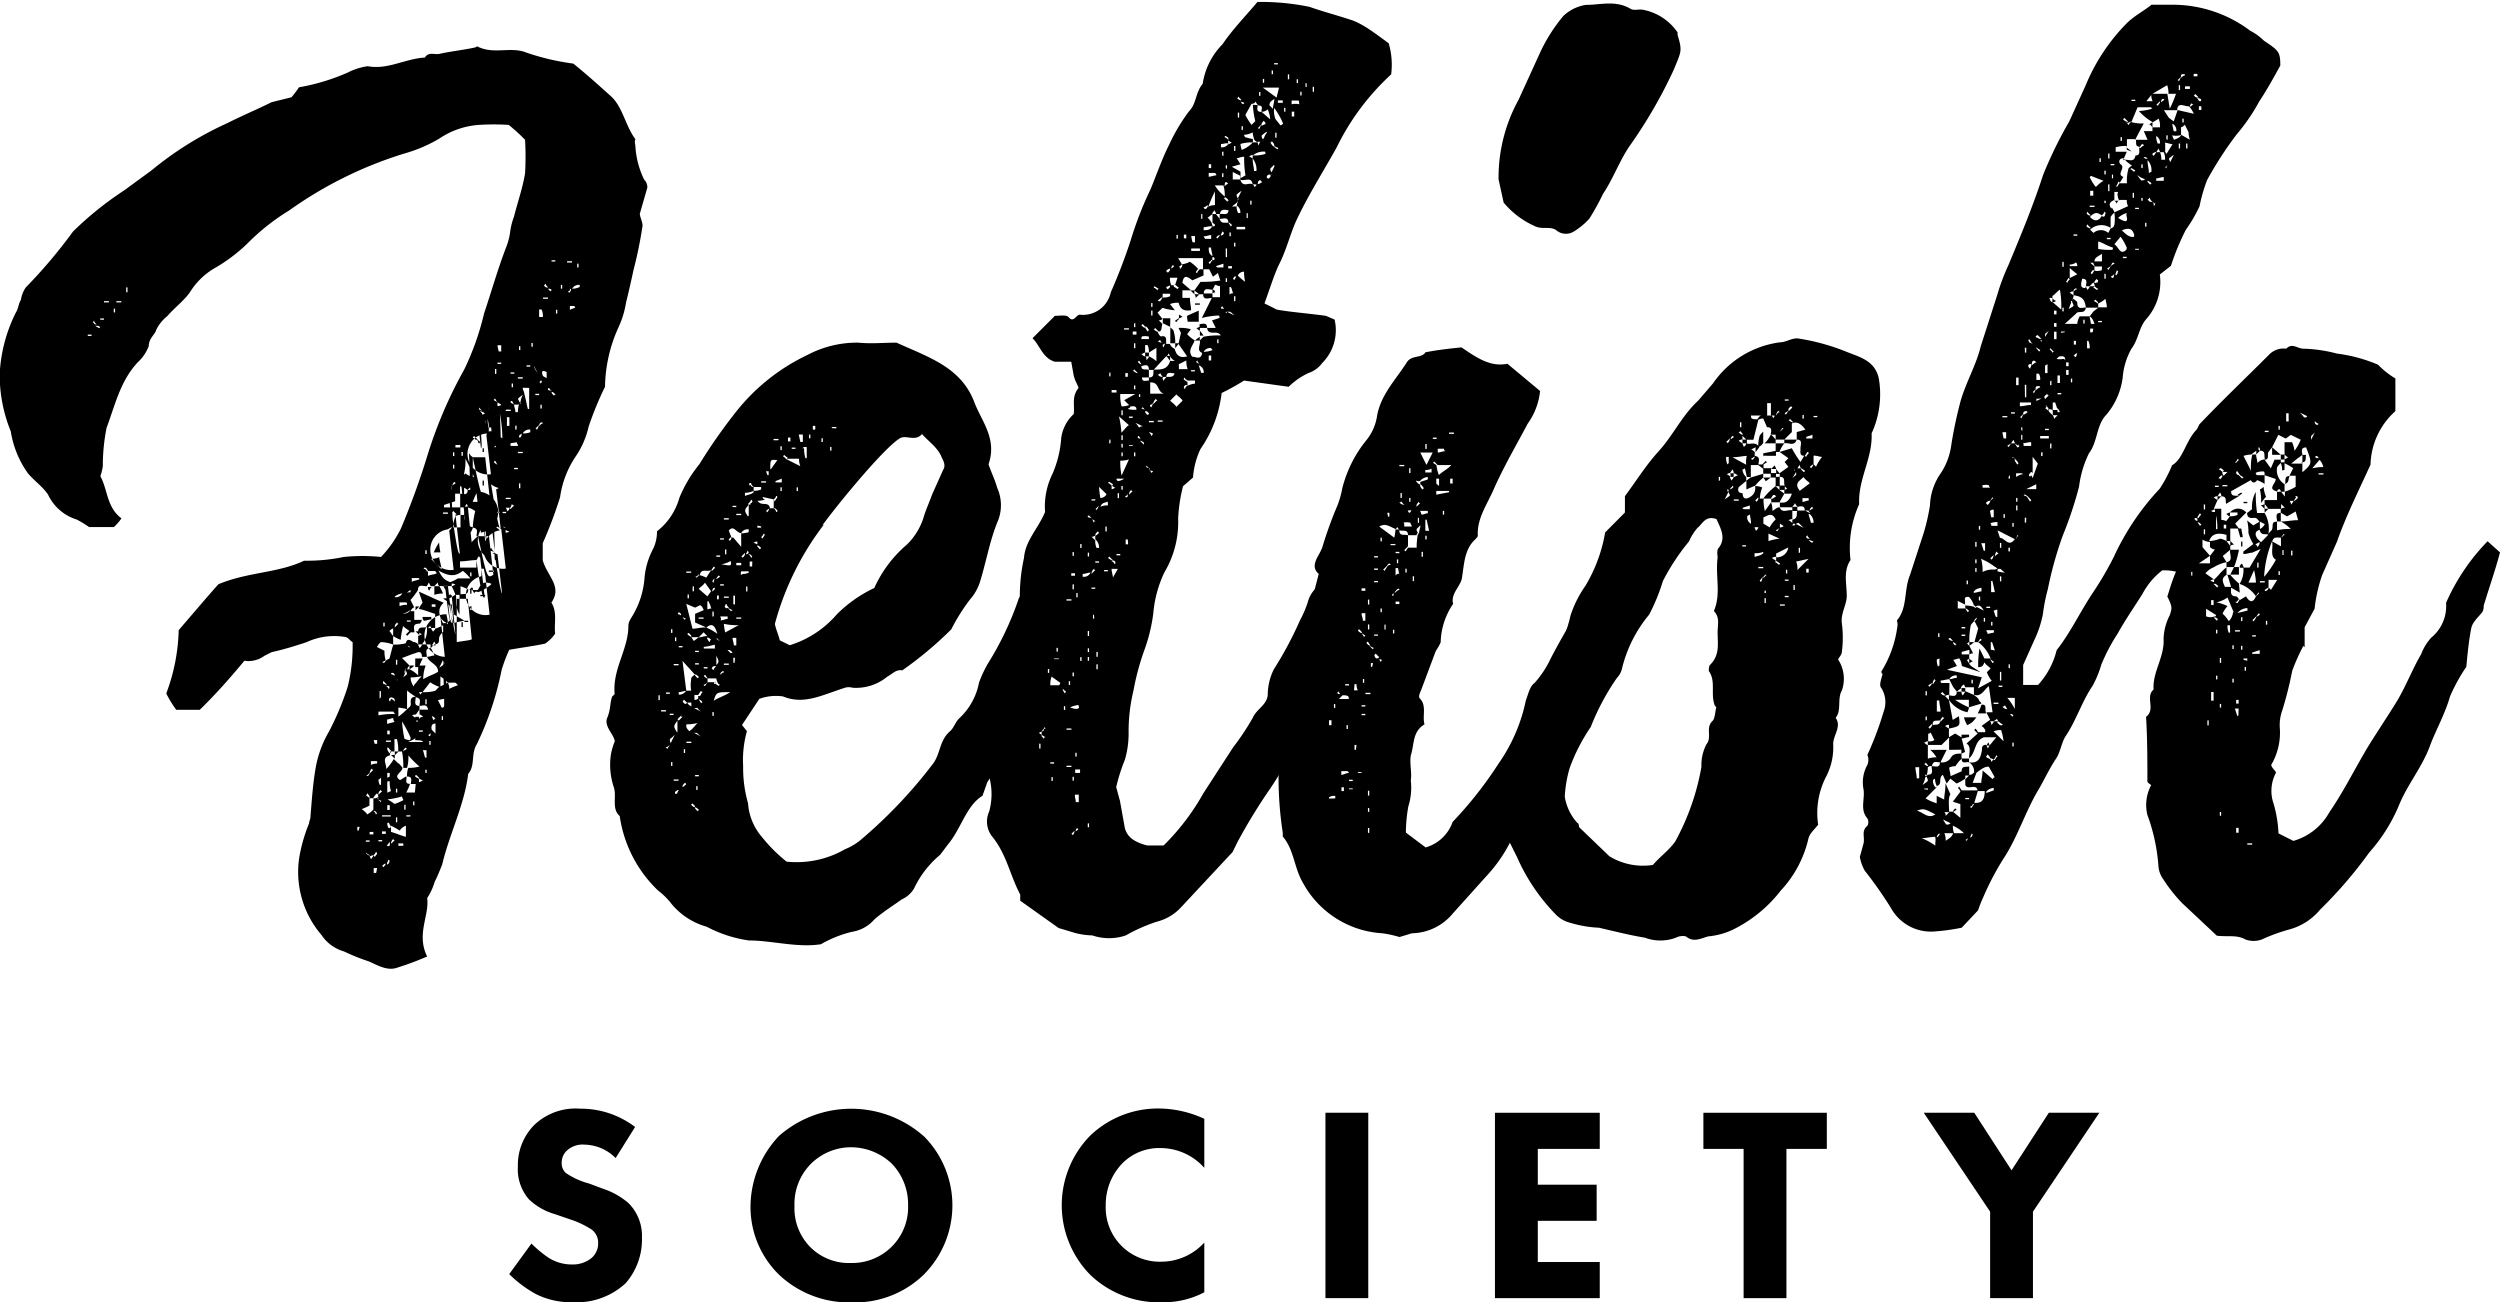 <svg id="Layer_1" data-name="Layer 1" xmlns="http://www.w3.org/2000/svg" viewBox="0 0 152.93 79.67"><title>brand</title><path d="M1102.74,346.19l-.46,1.6c0,.23.23.61.15.84a25.53,25.53,0,0,1-.53,2.58c-.15.68-.3,1.37-.46,2a5.78,5.78,0,0,1-.46,1.52,9.1,9.1,0,0,0-.83,3.65,20.36,20.36,0,0,0-1,2.43,5.37,5.37,0,0,1-.84,1.9,5.94,5.94,0,0,0-.91,2.43,26.3,26.3,0,0,1-1.06,2.81V369c.3,1,1.21,1.6.53,2.58.38.61.15,1.29.23,1.9a2.32,2.32,0,0,1-.61.61c-.68.15-1.37.23-2.2.38a10.46,10.46,0,0,0-.46,1.21,18.9,18.9,0,0,1-1.52,4.56c-.38.61-.08,1.29-.53,1.82-.23,1.9-1.14,3.65-1.59,5.54-.15.38-.3.76-.46,1.06a3.7,3.7,0,0,1-.46,1c.15,1.06-.68,2.2,0,3.57a17.83,17.83,0,0,1-1.82.68c-.61.23-1.22-.15-1.75-.38a12.69,12.69,0,0,1-1.52-.61,2.46,2.46,0,0,1-1.37-1,5.92,5.92,0,0,1-1.37-4.71,9.77,9.77,0,0,1,.61-2.13c0-.15.08-.23.08-.38.08-1,.15-2,.3-2.89a6.71,6.71,0,0,1,.84-2.35,17.27,17.27,0,0,0,1.14-2.73,10.38,10.38,0,0,0,.3-2.73c-.15-.08-.23-.23-.38-.3a4,4,0,0,0-2.43.3c-.68.23-1.44.46-2.13.61l-.46.23a1.64,1.64,0,0,1-1.22.3c-.83,1-1.75,2.05-2.73,3h-1.44a7,7,0,0,1-.61-1,11.69,11.69,0,0,0,.76-3.87c.91-1.06,1.75-2.05,2.43-2.81,1.82-.76,3.65-.68,5.24-1.44h.23a10.85,10.85,0,0,0,2.2-.23,11.39,11.39,0,0,1,2.28,0,7.14,7.14,0,0,0,1.22-1.75,47.88,47.88,0,0,0,1.67-4.63,27.06,27.06,0,0,1,2.2-5.09,16.53,16.53,0,0,0,1.21-3.42c.46-1.37.84-2.73,1.37-4.1a4,4,0,0,0,.23-.91,4,4,0,0,1,.23-.91c.23-.91.53-1.75.68-2.66a18.42,18.42,0,0,0,0-2.05c-.23-.23-.53-.53-1-.91a14.53,14.53,0,0,0-1.82,0,4.92,4.92,0,0,0-2.43.84,9,9,0,0,1-2.13.91,24.55,24.55,0,0,0-7.06,3.49,13.34,13.34,0,0,0-2.58,2.05,10.23,10.23,0,0,1-2.05,1.52,4.38,4.38,0,0,0-1.44,1.44c-.38.53-.91.91-1.37,1.44a2.52,2.52,0,0,0-.68.84c-.08.3-.46.53-.46,1a2.6,2.6,0,0,1-.68,1c-1.06,1.14-1.37,2.58-1.9,4a11.84,11.84,0,0,0-.23,2.35,3.41,3.41,0,0,1-.15.61c.46.84.38,1.9,1.29,2.58a3.34,3.34,0,0,1-.46.53h-1.52a6.75,6.75,0,0,0-.76-.46,2.87,2.87,0,0,1-1.75-1.52c-.3-.46-.83-.84-1.22-1.29a6,6,0,0,1-1.06-2.58,9.21,9.21,0,0,1-.68-3.49,9.4,9.4,0,0,1,1-3.8c.15-.23.15-.53.3-.76a1.77,1.77,0,0,1,.3-.76,31.05,31.05,0,0,0,2.89-3.42,20.42,20.42,0,0,1,3.12-2.51l1.67-1.22a20.62,20.62,0,0,1,4.63-2.89c.91-.46,1.82-.84,2.73-1.29l1.21-.3a6.05,6.05,0,0,0,.46-.61,12.84,12.84,0,0,0,3-.91,3.76,3.76,0,0,1,1.21-.38c1.22.23,2.28-.46,3.49-.53.23-.38.61-.15.91-.23.68-.15,1.44-.23,2.13-.38a.27.27,0,0,0,.15-.08c1,.53,2.05,0,3,.38a14.71,14.71,0,0,0,2.89.68c.76.61,1.52,1.29,2.36,2.05.68.68.83,1.75,1.44,2.58-.08.15,0,.3,0,.46a5.39,5.39,0,0,0,.53,2A.68.68,0,0,1,1102.74,346.19Zm-34,9h-.23v.08h.23Zm.53-.46c-.08-.08-.15-.08-.3-.08l.08-.08c-.08-.08-.15-.15-.15-.23l-.08.08c.08.08.08.15.23.15l-.08.08c.08.08.15.08.23.15Zm.23-.53h-.23v.08h.23Zm.3-1.06h-.3v.08h.3Zm.38.46h-.08v.23h.08Zm.38-.46h-.3v.08h.3Zm.38-.84h-.08v.3h.08Zm14.2,33H1085v.23h.08Zm.08-1.14c.15.15.3.23.38.38a1.34,1.34,0,0,0,.38-.3v-.68a.57.57,0,0,0,.3-.08.28.28,0,0,0-.08-.23,1,1,0,0,0-.23.3h-.23V384A3.69,3.69,0,0,1,1085.19,384.24Zm.3-2.05a.07.07,0,0,0,.08.08c.08,0,.15-.08.15-.23v.08l.23-.23a.07.07,0,0,1-.08-.08.39.39,0,0,0-.15.3V382C1085.65,382.11,1085.57,382.19,1085.49,382.19Zm0,1.29c.08,0,.15.08.23.15v-.08c0-.08-.08-.15-.15-.23C1085.57,383.41,1085.49,383.41,1085.49,383.48Zm0,2.81h.23v-.08h-.23Zm.08.61a.07.07,0,0,1-.08.08c.08.08.15.15.23.15S1085.65,387,1085.57,386.9Zm.15-1.06h.23v-.15h-.23Zm.23,1.29a.28.28,0,0,0-.23.08.27.27,0,0,1,.08.15C1085.87,387.28,1085.87,387.2,1085.95,387.13Zm-.15-5.77v.23a.83.83,0,0,1,.38-.08v-.15Zm.38,3.19c-.08-.08-.08-.15-.23-.15.08.08.15.15.15.23Zm0,2.43-.08-.08c0,.08-.08.15-.15.23l.08.08C1086.1,387.13,1086.1,387.05,1086.18,387Zm-.15-6.68h.15v-.23H1086Zm.15,7.6H1086v.3h.15Zm.08-4.25v-.08a.07.07,0,0,1-.08.08l.23.23c0-.08,0-.08.08-.08C1086.4,383.71,1086.33,383.63,1086.25,383.63Zm6.91-13.14c-.61-.23-.68.15-.83.38h-.3c0-.08,0-.15-.08-.15l-.15.15a3.66,3.66,0,0,0-.53-.23v.53H1091a3.69,3.69,0,0,0-.23-.53c.08,0,.15-.08.23-.08a.28.28,0,0,0-.23-.08v.15h-.76a2.52,2.52,0,0,1,.23.46,1.48,1.48,0,0,0-.53.08v-.53h.3a.28.28,0,0,1-.08-.23l-.23.23h-.23c0-.08-.08-.15-.08-.23-.08.08-.08.15-.15.23-.23,0-.53-.15-.53.23a4.28,4.28,0,0,1-.46.61l.23.46c-.08,0-.15.08-.23.23h.23v.53h.46c0,.08-.08.23-.15.23-.46,0-.3.3-.3.53h-.23l-.23.23c0-.08,0-.08-.08-.08l.23-.23c-.08-.08-.23-.15-.38-.3a4.92,4.92,0,0,0-.15.84,2.56,2.56,0,0,1-.46-.23v-.46c-.08,0-.15.08-.23.15.08.08.15.23.23.3v.53a2.25,2.25,0,0,0-.76-.15,1.05,1.05,0,0,0-.23.3l.46.23a1.88,1.88,0,0,0,.08.61c.08-.08.15-.08.23-.15.08-.3.15-.61.23-.84a2.59,2.59,0,0,0,.76-.08c.08-.3.23-.23.46-.08a.4.4,0,0,1,.3.15v-.53c.08,0,.15-.08.23-.08-.08-.08-.15-.08-.23-.15,0-.38.3-.23.53-.3a1.36,1.36,0,0,1-.3,1.06h-.23c0,.08.08.15.08.23.08-.08.15-.15.15-.23h.53v.23c-.38,0-.23.3-.23.53h-.3c0-.38-.23-.3-.38-.23-.3.08-.61.23-.84.3l.46.46a.93.93,0,0,0-.15.23h.15v-.23h.3a1.05,1.05,0,0,1-.3.23,1.78,1.78,0,0,1,.53.38v-.61h.46a2.34,2.34,0,0,0-.15.84c.38-.23.68-.3.91-.46,0-.46-.53-.53-.68-.91.15,0,.3-.08.46-.08a2.54,2.54,0,0,0-.23-.46l.23-.23c.38,0,.23-.3.3-.46s.15-.23.23-.3v-.53h.23l.23-.23a.28.28,0,0,0,.08.23c.15,0,.3-.08.76-.15v.08h.23v-.08h-.23c-.38-.23-.53-.3-.76-.46a2.62,2.62,0,0,0-.23-.91c.15,0,.3-.15.46-.23.08.3-.08.68.23,1.22v-1.22c.23-.08.53.08.53-.3h.23c.08.08.08.15.15.23,0-.08.08-.15.23-.08C1092.63,370.87,1092.86,370.72,1093.17,370.49Zm-6.91,7.82v.23a4.35,4.35,0,0,1,1-.08c0-.08-.08-.08-.08-.15Zm0,4.1a.82.82,0,0,0,.08.38h.08v-.46A.26.26,0,0,1,1086.25,382.42Zm.23.76a.07.07,0,0,1-.08-.08c-.08.08-.15.15-.15.23v.08Zm0,3h-.23v.08h.23Zm-.08-8.74V377h-.08v.46Zm.15-2.05c.08-.08.15-.15.15-.23-.08.08-.15.08-.23.15A.07.07,0,0,1,1086.56,375.43Zm-.08,1.14a.4.4,0,0,0,.3.15c-.08,0-.08,0-.08.08a.16.16,0,0,1,.15.15c.08,0,.08,0,.08-.08s-.08-.08-.23-.08a.07.07,0,0,1,.08-.08l-.23-.23C1086.56,376.57,1086.56,376.57,1086.48,376.57Zm0,8.13v.08h.53v-.08Zm0,1.14h.23v-.15h-.23Zm.46,1.67a.07.07,0,0,0-.08-.08c0,.08-.08.15-.08.23h-.08c-.08,0-.15.08-.23.15a.07.07,0,0,1,.08.08c.08-.08.15-.15.15-.23h.08C1086.86,387.66,1086.86,387.58,1086.94,387.51Zm-.38-14.36h.08v-.23h-.08Zm.08,10.48a4.64,4.64,0,0,1,.61.38,3.64,3.64,0,0,0,.53-.23c0-.08-.08-.15-.08-.23A4.34,4.34,0,0,1,1086.63,383.63Zm1.9-.84h-.3c0-.15.15-.46-.23-.46a1.29,1.29,0,0,1,.08-.53,2.34,2.34,0,0,0,.68-.08,5.71,5.71,0,0,1-.68-.68,2.34,2.34,0,0,1-.08.76h-.23a4.37,4.37,0,0,0-.08-1h-.23a2.57,2.57,0,0,0-.08-.76h-.15v.76H1087v.23c-.53.15-.23.46-.23.84a3.21,3.21,0,0,0,.46-.61l.23.23c.15.08.23.23.3.3,0,.3-.61.46-.15.76.15-.08.23-.15.38-.23.08.15-.15.46.23.46a2.76,2.76,0,0,1-.23.53h.53Zm-1.82-10.71h.3V372h-.3Zm0,8.05v.08h.3v-.08Zm.53-1.14a.28.28,0,0,1-.08-.23c-.15,0-.23.08-.38.08V379Zm-.3.76v-.23h-.15v.23Zm.08,1.06v-.08c-.08,0-.08-.08-.15-.15s-.08,0-.08.08A.58.58,0,0,0,1087,380.82Zm-.08,1.52V382h-.15v.3Zm-.15.3v.68c.08,0,.15-.08.23-.08a1.67,1.67,0,0,1-.08-.61Zm.15,1.75v-.3h-.15v.3Zm.08,1c-.08-.08-.08-.15-.15-.23a.07.07,0,0,0-.08.08C1086.86,385.3,1086.86,385.38,1087,385.38Zm.23.84c-.08,0-.08,0-.08-.08a.39.39,0,0,0-.15.3c0-.08,0-.08-.08-.08s-.08.15-.15.15,0,.08.08.08.08-.08.08-.23c.08,0,.08,0,.08.08Zm0-10v-.08a.16.16,0,0,0-.15-.15.07.07,0,0,0-.08.08c.08,0,.15.08.23.08v.08c0,.08.08.15.15.23a.07.07,0,0,1,.08-.08C1087.39,376.34,1087.32,376.27,1087.24,376.27Zm-.23,1.37c.08,0,.15.08.23.15v-.08a.16.16,0,0,0-.15-.15A.07.07,0,0,0,1087,377.63Zm.23,3.42v.23l-.23-.23Zm.68,4.33a.75.75,0,0,0-.38.3,4.41,4.41,0,0,0-.53-.3v.38c.3.08.61.23.91.3Zm-.68-14.13v.15a.45.45,0,0,0,.46-.23A1,1,0,0,0,1087.24,371.25Zm0,2,.23-.23a.07.07,0,0,1-.08-.08c-.08.08-.15.15-.15.23Zm0,7.82v-.23h.23Zm.15-5.54v-.3h-.08v.3Zm0,7.82v-.23h-.08v.23Zm-.08,1.52v.3h.08v-.3Zm.15-6.84v.68a3.92,3.92,0,0,0,.53-.46c.08-.08.23-.15.23-.3s-.08-.46.3-.46a3.82,3.82,0,0,1-.53-.38v1.14A3.73,3.73,0,0,0,1087.47,378Zm.3,8.43h-.3v.15h.3Zm-.23-14.74v.23a1,1,0,0,1,.46-.08c0-.08,0-.15-.08-.15Zm.15,4.63a2.25,2.25,0,0,0,.3-.23.28.28,0,0,0-.08-.23C1087.92,376,1087.77,376.19,1087.7,376.34Zm.53,3.65a7,7,0,0,0-.53-1,8.41,8.41,0,0,0,.15,1.06A1,1,0,0,0,1088.23,380Zm-.46-7.75v.15a.46.46,0,0,0,.46-.23C1088.08,372.16,1087.92,372.24,1087.77,372.24Zm.15,8.35c-.08.08-.15.15-.15.23.08-.08.15-.08.23-.15Zm-.08-9.42a.83.83,0,0,1,.38-.08v-.15C1088.08,370.95,1088,370.95,1087.85,371.18Zm.08,13.22v-.3h-.08v.3Zm0-8.58v-.08C1087.85,375.89,1087.85,376,1087.92,375.81Zm.08-3v.08h.23v-.08Zm0,1.44c0,.08.08.15.15.23a.07.07,0,0,1,.08-.08C1088.15,374.29,1088.08,374.21,1088,374.21Zm.23,10.48H1088v.08h.23Zm.3-4.71a2.51,2.51,0,0,1-.46.23h.91C1089,380.06,1089,380,1088.53,380Zm-.08-3.27c.15-.15.23-.3.46-.53a3,3,0,0,1-.68.08A.86.86,0,0,0,1088.46,376.72Zm-.15-6.53v.23c.15-.08.3-.08.46-.15a.07.07,0,0,0-.08-.08Zm1,8.05c-.08-.38-.3-.23-.53-.23,0-.23.15-.46-.23-.53,0,.23-.15.53.23.53v.23c-.08.08-.15.23-.23.3a.28.28,0,0,0-.23.08c.08,0,.15.08.23.15a.28.28,0,0,0,.08.23c.08-.08.08-.15.15-.23s.15-.08.23-.08c-.08-.08-.15-.15-.23-.15v-.3Zm-.84,5.62h-.08v.23h.08Zm.3-11.93-.23.23v-.23Zm-.23,1.52h.23v.23ZM1089,375a3.81,3.81,0,0,0-.23.53h-.23V375Zm-.46,3.57h.23v.23h-.23Zm0,3.65c.08.08.15.08.23.15v-.08l-.15-.15A.07.07,0,0,0,1088.53,382.19Zm1.75-9.27a3.75,3.75,0,0,1-.53.23v-.91c-.3-.08-.61-.23-1-.3a1.69,1.69,0,0,1,.23-.38l-.23-.68c.53.23,1,.46,1.52.68C1089.82,372,1090.05,372.47,1090.28,372.92Zm-.23,3.8a2.27,2.27,0,0,1-.61-.3c-.15.23-.3.38-.46.61h-.23a.27.27,0,0,1,.08.15l.15-.15a2.35,2.35,0,0,0,.76-.08C1089.82,376.95,1089.9,376.8,1090.05,376.72Zm-1.06,2.73v-.08h-.23v.08Zm0,3c-.08-.08-.15-.08-.23-.15v.23C1088.84,382.57,1088.91,382.49,1089,382.49Zm.53-9.87c-.15,0-.3.08-.46.08a.28.28,0,0,1-.08-.23h.53Zm-.3,8H1089c.08.15.08.3.15.46h.08Zm-.15-11.09a.27.27,0,0,1,.15.08c0,.08,0,.08.08.08v-.08c-.08-.08-.08-.15-.15-.15S1089.06,369.43,1089.06,369.5Zm.08-.91h.08v-.23h-.08Zm.08,9.19v-.3h-.08v.3Zm0,4h-.08V382h.08Zm.08-12.15v.3c.15-.08.38-.08.53-.15,0-.08-.08-.08-.08-.15Zm.08,1.21a.28.28,0,0,1-.08-.23h.23C1089.44,370.72,1089.44,370.8,1089.37,370.87Zm.15,2.28h-.23l.15-.15C1089.44,373.08,1089.52,373.08,1089.52,373.15Zm-.15,6.61c.08,0,.08-.08.08-.15s-.08.08-.15.08Zm.08.3h-.08v.23h.08Zm0-11.17.68.68c-.08-.46-.15-.61-.15-.76A1.12,1.12,0,0,1,1089.44,368.9Zm.3,10.1c-.15,0-.3.08-.23.38l.23.23Zm0-7.29h-.23v.15h.23Zm-.23,1.44h.23c0,.08-.08.15-.15.23C1089.6,373.3,1089.52,373.23,1089.52,373.15Zm.15.84a.28.28,0,0,1,.08.23h-.23C1089.6,374.14,1089.67,374.06,1089.67,374Zm0,4.79a.07.07,0,0,1,.08-.08c-.08-.08-.15-.15-.23-.15C1089.6,378.62,1089.6,378.7,1089.67,378.77Zm0-10.25h.38a4.08,4.08,0,0,1-.08-.61A4.06,4.06,0,0,0,1089.67,368.52Zm.23,1.06c.23.38.3.61.76.76a2.52,2.52,0,0,0,.46-.23h.76a2.54,2.54,0,0,0-.46-.46C1091,370,1090.58,370,1089.9,369.58Zm.38,7.9a3.3,3.3,0,0,0-.38.08l.23.46c.08,0,.08,0,.15-.08Zm-.3-1.9a2.27,2.27,0,0,0,.3-.23.28.28,0,0,0-.08-.23Zm1.14,1.06-.15-.15h-.46a2.89,2.89,0,0,0-.46-.38v.61l.46-.23a.83.83,0,0,1,.08.38A3.75,3.75,0,0,1,1091.11,376.65Zm-.91,1.9h-.08v.23h.08Zm0-3.57.3,2.35a.07.07,0,0,1-.08-.08c-.08.08-.08.15-.15.23v.08Zm-.15-2.43.15.15c.08.08.15.08.3.23,0-.3-.08-.46-.08-.61A.69.69,0,0,0,1090.35,374.9Zm.15-6.38h.3v-.08h-.3Zm.3,4.41h-.3c.08.08.08.15.15.23C1090.66,373.08,1090.73,373,1090.81,372.92Zm-.3.76c.08.08.23.15.3.23a.28.28,0,0,0-.08-.23Zm2.81-3.8h-.76c0-.23.15-.46-.23-.53a5.29,5.29,0,0,1,.15-1,1.23,1.23,0,0,0-.46-.23.28.28,0,0,0-.08-.23c0,.08-.08.15-.15.23h-.23v-.84c.15,0,.46.15.46-.23h.3a.28.28,0,0,1-.08-.23l-.23.23a1.24,1.24,0,0,0-.46-.23v.46h-.3l-.08-.08.08.08v.46l-.68.23v.15h1v.46a.58.58,0,0,0-.3.08,2.24,2.24,0,0,0-.15.68h.46v-.76h.23a.68.68,0,0,0,.53.76c-.08.38-.53.61-.15,1a2.62,2.62,0,0,1,.46-.46C1092.94,370.11,1092.94,370.11,1093.32,369.88Zm-2.51,4c0,.08,0,.08-.08.08.08.08.15.15.23.15l.08-.08C1091,374.06,1090.89,374,1090.81,373.91Zm0-7c.08.08.15.08.23.15v-.23c.08-.08.15-.08.23-.15a.07.07,0,0,0-.08-.08c-.08.08-.08.15-.15.23S1090.89,366.92,1090.81,366.92Zm.08,2.66c.08-.08.15-.15.15-.23-.08.08-.15.08-.23.15A.07.07,0,0,0,1090.89,369.58Zm.15,3.95a.07.07,0,0,1-.08-.08c-.08.08-.15.15-.15.23S1091,373.61,1091,373.53Zm.23-4.94h.08l-.23-.23c0,.08,0,.08-.08.08C1091.11,368.52,1091.19,368.59,1091.27,368.59Zm-.15-3.57h.08v-.23h-.08Zm0,.76h.08v-.23h-.08Zm.15-1.29h.3v-.15h-.3Zm.76,9.34v-.08h-.68V374C1091.57,373.91,1091.8,373.91,1092,373.83Zm-.46-7.6a.07.07,0,0,1,.08.08l.23-.23a1.16,1.16,0,0,0,.53.23c-.15-.38-.3-.68-.53-1.14a3.12,3.12,0,0,1-.08.91V366Zm1.21,5-.08-.08c-.08.08-.08.15-.15.23-.3,0-.68.08-1,.08v.38h1v-.46C1092.63,371.4,1092.71,371.33,1092.79,371.25Zm-1.14-6.23h.08v-.23h-.08Zm.08,10.18h-.08v.3h.08Zm.08-6.61v-.46h.23C1092,368.29,1092.18,368.59,1091.8,368.59Zm.3-3.72c.08.08.08.15.23.23V365c-.08-.08-.08-.15-.15-.23Zm.15,7.29h-.08v.23h.08Zm0,1h-.08v.3h.08Zm0,1.06h-.08v.23h.08Zm.08-10.33c.08.08.15.15.23.15s.08.15.15.23l.08-.08c-.08-.08-.15-.15-.23-.15h.08l-.23-.23Zm.76,1.22h-.76C1092.63,365.33,1092.63,365.33,1093.09,365.1Zm-.53,2.2a3.7,3.7,0,0,0-.23.53h.46c0-.23.15-.46-.23-.53a.27.27,0,0,0-.15-.08A.27.27,0,0,1,1092.56,367.3Zm0-5.17c.08,0,.15.08.3.08l-.08.08c.08.08.15.15.15.23.08-.08.08-.08.15-.08a.4.4,0,0,0-.3-.15.07.07,0,0,0,.08-.08l-.15-.15C1092.63,362.06,1092.63,362.06,1092.56,362.14Zm.23,3.57v-.08h-.23v.08Zm.15,2.35c.08,0,.08,0,.15-.08-.08-.08-.15-.08-.3-.15C1092.86,367.91,1092.94,368,1092.94,368.06Zm.15,5.47h-.3v.08h.3Zm0-1.22a3.25,3.25,0,0,1-.08-.38h-.15v.46A.28.28,0,0,0,1093.09,372.32Zm-.08-7.52v-.23h-.08v.23Zm0,2.05v-.3h-.08v.3Zm-.08,2c.23.23.23.3.3.3s.08-.08.15-.08A1.24,1.24,0,0,0,1092.94,368.82Zm.15-6a.46.46,0,0,0,.23.46,1.5,1.5,0,0,0-.08-.53C1093.17,362.74,1093.17,362.82,1093.09,362.82Zm.08.91c.08-.08.15-.08.15-.23-.08.08-.15.15-.23.15A.07.07,0,0,0,1093.17,363.73Zm.15-1.67c0,.08,0,.15.08.15a.45.45,0,0,0,.46-.23C1093.7,362,1093.47,362.06,1093.32,362.06Zm.3,1.44v-.23h-.3v.23Zm.23,7.52c-.08,0-.15-.08-.3-.08a.07.07,0,0,1,.08-.08c-.08-.08-.15-.15-.15-.23-.08.08-.08.08-.15.08a.4.4,0,0,0,.3.15.07.07,0,0,0-.08.08c.08.08.15.08.15.15S1093.77,371.1,1093.85,371Zm-.23,1h-.3v.08h.3Zm-.23-3.65h.08v-.23h-.08Zm.08.68c.08,0,.08,0,.15-.08C1093.47,369,1093.32,368.9,1093.47,369Zm.3-2a.24.24,0,0,0,.15-.08,1.18,1.18,0,0,1-.46-.23C1093.62,367,1093.7,367.07,1093.77,367.07Zm-.15-5.47c.08.08.15.08.23.15-.08-.08-.08-.15-.15-.23Zm0,1.67c0,.08.08.08.15.15a.24.24,0,0,1-.15.08c.08.15.23.23.53.46a8.52,8.52,0,0,0-.15-1.52C1093.85,362.82,1093.7,363,1093.62,363.28Zm.23,1.22c0-.15-.08-.3-.08-.46-.08,0-.08.08-.15.08v.38Zm-.23.91c.08.08.15.15.23.15-.08-.08-.08-.15-.15-.23Zm.08-5.39h.08v-.3h-.08Zm.38,9.49c-.08-.08-.15-.08-.23-.15l-.08.08c.08,0,.15.08.23.15A.07.07,0,0,0,1094.08,369.5Zm-.23-11.24a3.3,3.3,0,0,0,.08.38h.15v-.38Zm.23,1.06h-.23v.08h.23Zm-.23,2.66a.28.28,0,0,0,.23-.08c-.08-.08-.15-.08-.23-.15Zm0,5.47c.08.08.08.08.08.15a.4.4,0,0,0,.15-.3C1094,367.38,1093.92,367.45,1093.85,367.45Zm.53,1h-.53v.08h.53ZM1094,367h.08C1093.92,366.92,1093.85,366.92,1094,367Zm.08-7.22v.08h.3v-.08Zm.3,5.47v-.08h-.3v.08Zm-.08.53h-.23a.28.28,0,0,1,.08.23C1094.23,365.94,1094.3,365.94,1094.3,365.78Zm-.23,1.52a.28.28,0,0,0,.23-.08c-.08,0-.08,0-.23-.08Zm.23-6.53v-.53h-.15v.53Zm.3,4.86c-.08,0-.08,0-.15-.08,0,.08-.08.15-.08.23h-.08l.08.08Zm-.23-8.05h.23v-.08h-.23Zm.08,1.67a.07.07,0,0,0-.08.08c.08.08.15.08.23.15C1094.53,359.4,1094.53,359.33,1094.46,359.25Zm-.08,2.58V362h.46c0-.08-.08-.15-.08-.23A3.29,3.29,0,0,1,1094.38,361.83Zm.15-3.42v-.23h-.08v.23Zm.3,1.06h-.23c0,.15.08.3.08.46h.15a2,2,0,0,1,.08-.53.07.07,0,0,1,.08.08v-.15a1.08,1.08,0,0,1,.15-.46,2.27,2.27,0,0,0-.3.23c0,.08.08.15.08.23S1094.91,359.4,1094.84,359.48Zm0,3.87h-.23v.08h.23Zm-.08-2.35v-.23h-.08V361Zm.08-3.11h.3v-.08h-.3Zm.3,4.48h-.3v.08h.3Zm-.23-6.23h.08v-.23h-.08Zm0,3.27v-.08h.08A.07.07,0,0,1,1094.91,359.4Zm0,2c0,.08,0,.08.08.08a.33.33,0,0,0,.08-.23C1095,361.3,1094.91,361.3,1094.91,361.38Zm.08,2.89h-.08v.3h.08Zm.15-5.85c0,.15.08.23.08.3.08.3.15.68.23,1h.08v-1.29Zm.46,2.73V361a.45.45,0,0,0-.46.23A1,1,0,0,0,1095.6,361.15Zm-.46.08v0Zm.46-4.18h-.23v.08h.23Zm.15-1.37h-.08v.23h.08Zm.08,1.44a.82.82,0,0,0,.23.38A1.67,1.67,0,0,1,1095.82,357.12Zm.08,1.75h.23v-.08h-.23Zm.46,1.75a.07.07,0,0,0-.08-.08c-.08,0-.15.08-.15.23v-.08l-.23.23a.07.07,0,0,1,.08.08c.08-.08.08-.15.15-.3v.08C1096.2,360.69,1096.28,360.62,1096.36,360.62Zm-.23-6.53h.23a1,1,0,0,0-.08-.46h-.15Zm0,4c.08,0,.08,0,.08.08.08-.08.08-.08.08-.15S1096.2,358,1096.13,358.11Zm.08,1.37v.23h.08v-.23Zm.38-2c-.15-.08-.38-.15-.23.23.08.08.15.08.23.15Zm.08-4.56h-.3V353h.3Zm-.23-.76c0,.08.08.15.23.15h-.08l.23.23.08-.08c-.08-.08-.15-.08-.3-.08a.07.07,0,0,1,.08-.08c-.08-.08-.15-.15-.15-.23Zm.68,6.68c-.08-.08-.15-.15-.23-.15v-.08c-.08,0-.08-.08-.15-.15a.07.07,0,0,0-.08.08.28.28,0,0,0,.23.08v.08c0,.08.08.15.15.23A.07.07,0,0,1,1097.12,358.87Zm0-8.2h-.23v.08h.23ZM1097,358v-.3H1097v.3Zm.23-4.33h-.08v.23h.08Zm.3-1.52h-.08v.23h.08Zm.3-1.37h.3v-.08h-.3Zm.08,1.75c0,.08,0,.08.08.08a.33.33,0,0,0,.08-.23C1098,352.41,1098,352.41,1098,352.49Zm.46,1.06c-.08-.08-.08-.08-.08-.15H1098v.23C1098.1,353.63,1098.25,353.55,1098.41,353.55Zm.23-1.29v-.15a.46.46,0,0,0-.46.23A1,1,0,0,0,1098.63,352.26Zm-.15-1.22h.08v-.23h-.08Z" transform="translate(-1063.14 -334.72)"/><path d="M1128.41,368.44c.08.38.38.84.23,1.14-.23.61-.08,1.44-.61,1.9-.46.3-.23.84-.61,1.14a3.76,3.76,0,0,1-.53,2.05c-.23.46,0,1.06-.46,1.44.23.61-.68.84-.53,1.44l-1.52,3.57a14.08,14.08,0,0,1-.84,1.44l-.3.84c-1,.61-1.29,2-2.13,3l-.46.61a6,6,0,0,0-1.59,2.05,1.66,1.66,0,0,1-.76.68c-.53.38-1.14.76-1.67,1.22a2.27,2.27,0,0,1-1.37.76,7.08,7.08,0,0,0-1.9.76c-1.44.23-3-.23-4.41-.23a7.9,7.9,0,0,1-2.58-.84,4.3,4.3,0,0,1-2.13-1.37,4.38,4.38,0,0,0-.84-.84,7.82,7.82,0,0,1-2.35-4.56c-.53-.46-.15-1.22-.38-1.82a4.29,4.29,0,0,1-.15-2,4.08,4.08,0,0,1,.23-.76c-.08-.46-.68-.91-.46-1.44s.15-.91.3-1.29l.15-.15c-.15-1.52.84-2.73.84-4.18,0-.3.23-.53.38-.84a5.25,5.25,0,0,0,.61-2.13,4.68,4.68,0,0,1,.53-1.75,2.43,2.43,0,0,0,.23-1.06,3.94,3.94,0,0,0,1.37-2.05,8.13,8.13,0,0,1,1.22-2.05,33,33,0,0,1,2.35-3.34,12.24,12.24,0,0,1,4.25-3.34,6.5,6.5,0,0,1,3.11-.76c.83.08,1.59,0,2.35,0,2,.91,4,1.52,4.79,3.72.46,1.14,1.37,2.2.84,3.72.15.46.38.91.53,1.44a2.59,2.59,0,0,1,0,2.13c-.46,1.14-.68,2.43-1.06,3.65a3,3,0,0,1-.61,1.06,12,12,0,0,0-1.14,1.82,22.57,22.57,0,0,1-3,2.51c-.38-.08-.61.23-.91.38a3,3,0,0,1-2.13.68.81.81,0,0,0-.46,0c-1.44.46-2.51,1.06-3.8.53a3,3,0,0,0-1.44.15l-1.06,1.6.3.38a6.55,6.55,0,0,0-.23,2.13,7.82,7.82,0,0,0,.3,2.28,3.51,3.51,0,0,0,.84,2.05,9.53,9.53,0,0,0,1.52,1.52,5.94,5.94,0,0,0,3.57-.76,3.61,3.61,0,0,0,.91-.53,29.19,29.19,0,0,0,4.48-4.71c.46-.61.38-1.44,1.06-2,.23-.23.3-.53.53-.76a4,4,0,0,0,1.22-2.2,7.52,7.52,0,0,1,.53-1.14,18.86,18.86,0,0,0,1.9-4,23.9,23.9,0,0,0,1.22-2.43c.08-.3.53-.61.76-.91A8,8,0,0,0,1128.41,368.44Zm-24.91,8.81h-.08v.3h.08Zm.38.91h-.3v.08h.3Zm0-1h.23v-.08h-.23Zm.08,3.42c0-.08.08-.15.15-.3-.08.08-.15.15-.23.15S1104,380.52,1104,380.59Zm.15-2.2v.08h.23v-.08Zm.08,1.9v-.15l.23-.46c-.23.23-.3.23-.3.3a.28.28,0,0,0,.08.23Zm0-6.84h.08v-.23h-.08Zm.08,7.9h-.08v.23h.08Zm.08-5.92h.3v-.08h-.3Zm0,7.06h.3v-.08h-.3Zm.23-3v-.68C1104.33,379.15,1104.33,379.15,1104.56,379.53Zm-.15-5.54h.08v-.23h-.08Zm.23,9.11h-.08c-.08.08-.15.08-.15.15s0,.08.08.08S1104.56,383.18,1104.64,383.1Zm.23-4.48c-.08,0-.08,0-.08-.08l-.23.23.08.08Zm-.23-6.3c.08.08.08.08.15.08a.26.26,0,0,0-.08-.15A.07.07,0,0,0,1104.64,372.32Zm0,2.05h.23v-.08h-.23Zm.46,2.66c-.15,0-.3.08-.46.08v.15A.46.46,0,0,0,1105.09,377Zm-.23-4.56c0,.08.08.15.15.23a.07.07,0,0,1,.08-.08C1105,372.54,1104.94,372.47,1104.87,372.47Zm.76,3.57-.76-.84.23,1.82h.3a2.06,2.06,0,0,1,0-.68C1105.4,376.19,1105.47,376.11,1105.63,376Zm-.53,1.75h.08l-.23-.23a.07.07,0,0,1-.08.08C1104.94,377.71,1105,377.78,1105.09,377.78Zm0,4.94-.08-.08c-.08.08-.15.15-.15.23S1105,382.8,1105.09,382.72Zm-.15-2.13v.23h.08v-.23Zm.15-10.79h.3v-.08h-.3Zm0,1.9.38,1.52c.23,0,.46-.08.84-.08l-.68-.3v-.53l.53-.23c-.08-.15-.08-.23-.23-.3l-.3.15Zm.23,7.75c.15-.08.23-.23.46-.46a3,3,0,0,1-.68.08C1105.09,379.23,1105.17,379.3,1105.32,379.46Zm.08.68h-.3v.08h.3Zm-.23-9v.23h.08v-.23Zm.23,2.51-.15-.15c-.08,0-.08,0-.08.08a1,1,0,0,0,.23.15Zm0,4.1h-.23c0,.08.08.15.23.23Zm.46-4h-.46l.15.23Zm-.23,10.33-.15-.15a.07.07,0,0,0-.08.08C1105.47,384,1105.55,384.09,1105.63,384.09Zm-.15-13.14h.08v-.3h-.08Zm.53,7.37c-.23-.15-.23-.3-.3-.23h-.15Zm0,1.52c-.23-.15-.23-.23-.3-.23h-.15Zm-.38-9.8.08.08c.08-.08.15-.08.15-.23C1105.78,370,1105.7,370,1105.63,370Zm.23,4.63v-.08h-.23v.08Zm0,.76v-.08h-.23v.08Zm0,.76c-.08-.08-.15-.15-.23-.15s.08.15.15.23A.07.07,0,0,1,1105.85,376.19Zm.23.91L1106,377l-.15.23h-.23v.3a.28.28,0,0,0,.23-.08v-.23c0,.08,0,.08.08.08S1106,377.18,1106.08,377.1Zm-.23,5.09h-.23v.08h.23Zm0,2.13c-.08-.08-.15-.15-.23-.15s.08.15.15.23A.07.07,0,0,1,1105.85,384.32Zm-.08-1.22v-.23h-.08v.23Zm.83-12.15-.38-.53c-.08.15-.23.23-.38.38l.53.46Zm-.76,1.6v.08h.3v-.08Zm0,1.22c.15,0,.3-.08.53-.08l-.23-.23Zm.23,3.95c-.08-.08-.15-.15-.23-.15l.15.23Zm-.15-7.75a1.29,1.29,0,0,1,.38.15l.3-.46C1106.31,369.73,1106,369.43,1105.93,370Zm.23,4.33v.15h.68v-.23C1106.61,374.21,1106.38,374.29,1106.16,374.29Zm0,1.37h.23v-.08h-.23Zm.08.38-.08.08c.08.08.15.15.23.15Zm.15.46c-.08.08-.15.15-.23.15a.07.07,0,0,0,.08.08Zm-.08-3.34a3.11,3.11,0,0,1,.68.38C1106.92,373.15,1106.76,372.7,1106.31,373.15Zm.15-1.67-.08.08V372c.23-.08.38-.08.23-.08A1.6,1.6,0,0,0,1106.46,371.48Zm.08,2.51a.07.07,0,0,1,.08-.08c-.08-.08-.15-.15-.23-.15S1106.46,373.91,1106.54,374Zm.3,2.58.23.15.08-.08c-.08,0-.15-.08-.23-.38h-.53v.23h.53A.07.07,0,0,0,1106.84,376.57Zm-.23-6.91h.08l.15-.15a.07.07,0,0,0-.08-.08Zm.23.46c-.08.08-.15.15-.15.23l.08.08C1106.76,370.34,1106.84,370.26,1106.84,370.11Zm0,.68c0-.08,0-.08-.08-.08a.33.33,0,0,0-.08.23Zm-.15,1.37v.3h.08v-.3Zm0,3.49a.07.07,0,0,0,.08.08c0-.08.08-.15.15-.23h-.08A.16.16,0,0,0,1106.69,375.66Zm.08,2.66h-.08v.23h.08Zm1-1.22c-.84,0-.84,0-1,.53C1107.07,377.4,1107.37,377.33,1107.75,377.1Zm-.84-8.28h.23v-.08h-.23Zm.23,1.22-.08-.08c-.08.08-.15.15-.15.23Zm-.15,3.72-.08.08.23.15C1107.14,373.91,1107.07,373.83,1107,373.76Zm-.08,1v.68C1107.14,375.2,1107.14,375.2,1106.92,374.75Zm.15-3.34v-.23H1107v.23Zm.08-3.65h.23v-.08h-.23Zm.23,2.73h-.23v.08h.23Zm-.15,2.2c.15,0,.23-.08.38-.08v-.15h-.46A.28.28,0,0,1,1107.22,372.7Zm.08,3.11c-.08.08-.15.08-.15.23.08-.08.15-.15.23-.15A.07.07,0,0,0,1107.3,375.81Zm.53-6.76a1.67,1.67,0,0,1-.61.23C1107.9,369.35,1107.9,369.35,1107.83,369Zm-.46-2.51h.3v-.08h-.3Zm0,4.71v.08h.3v-.08Zm.91,1.75a3.42,3.42,0,0,1-.91-.08,4.29,4.29,0,0,0,.08.53Zm-.91,2.43h.3v-.08h-.3Zm.15-6.76v-.3h-.08v.3Zm.08,3.27.23.23a.07.07,0,0,1,.08-.08l-.3-.15h.08c-.08-.08-.15-.15-.15-.23a.07.07,0,0,0-.08.08C1107.45,371.86,1107.45,371.86,1107.6,371.94Zm.3,2.73c-.08-.08-.15-.15-.23-.15h-.08l.23.23C1107.83,374.67,1107.83,374.67,1107.9,374.67Zm.53-6.46v-.84c-.3,0-.46-.53-.76-.15l.15.38-.15.15a.07.07,0,0,0,.08.08.28.28,0,0,0,.08-.23l.08.08v-.08Zm-.53-2.43h.23v-.08h-.23Zm.23,8h-.23c0,.15.08.3.08.46h.15Zm-.08-2.05v-.53H1108v.53Zm0,3.27H1108v.3h.08Zm.08-8.81v.08h.3v-.08Zm.3,3h-.3v.15h.3Zm0,3.34h-.3v.08h.3Zm.46-5.24v-.15a.45.45,0,0,0-.46.23C1108.59,367.38,1108.74,367.3,1108.89,367.3Zm-.46,1.52a.07.07,0,0,1,.08.08c.08-.08.15-.15.15-.23v-.08Zm.08,1.06a.83.83,0,0,0,.38-.08v-.08h-.46C1108.44,369.81,1108.44,369.88,1108.51,369.88Zm.15-5v.23c.15-.08.38-.08.53-.23v-.08A1.49,1.49,0,0,1,1108.66,364.87Zm.23,1.44v-.68C1108.66,365.94,1108.66,365.94,1108.89,366.31Zm0,2.28a.24.24,0,0,0-.08-.15c0,.08-.08.15-.08.23A.24.24,0,0,0,1108.89,368.59Zm-.08,2.05h-.08v.3h.08Zm.3-5.17c0-.08,0-.08-.08-.15,0,.08-.08.15-.15.23s0,.08.08.08S1109,365.48,1109.12,365.48Zm0,3.34c-.08-.08-.08-.15-.23-.15.08.08.15.15.15.23Zm-.15-4.41c.08.08.08.15.23.15-.08-.08-.15-.15-.15-.23A.07.07,0,0,0,1109,364.42Zm.15,4.71H1109v.3h.15Zm.08-4.56v.23a1,1,0,0,0,.46-.08v-.15Zm.23,3.34a.28.28,0,0,0-.23.08c.08,0,.15.08.23.08Zm1-2.58-.68-.15a.16.16,0,0,0,.15.15,1,1,0,0,1-.46.08c.23.38.68,0,.76.46h.23c.08.08.15.15.15.23a.07.07,0,0,0,.08-.08c-.08-.08-.08-.15-.23-.15Zm-1,1.6V367h.23v-.08Zm.23,1.37c-.08-.08-.15-.15-.23-.15s.08.15.15.23Zm0-4h.3v-.08h-.3Zm.23,3.19-.08-.08c0,.08-.08.15-.15.23l.08.08Zm.3-1.6c-.08,0-.15.08-.23.15l.08.08C1110.11,366,1110.18,365.94,1110.18,365.86Zm-.15-2.05h.08v-.23H1110Zm.23-.38.38-.53C1110.26,362.82,1110.26,362.82,1110.26,363.43Zm.15-1.75h.3v-.08h-.3Zm.08,3.72.15-.23a.07.07,0,0,0-.08-.08c0,.08-.08.15-.15.23A.07.07,0,0,1,1110.49,365.4Zm3,1.44a17.4,17.4,0,0,0-3,6.08c.08.38.23.68.3,1l.61.3a6.22,6.22,0,0,0,2.89-1.9,8.18,8.18,0,0,1,2.28-1.6,7.61,7.61,0,0,1,2-2.66,4,4,0,0,0,1-1.6c.15-.53.38-1,.53-1.44l.68-1.52c.15-.23.08-.46-.08-.76-.23-.61-.83-1-1.21-1.44-.38.46-.91.08-1.29.23C1117.4,361.91,1114.51,365.4,1113.45,366.85Zm-2.58-2.81-.38.15v.08h.38Zm-.08-1.75h.08v-.23h-.08Zm.08,2.51v-.23h-.08v.23Zm.08-2.13c.08.08.15.08.15.15l.91.46a1.12,1.12,0,0,1-.08-.46h-.76l.08-.08c-.08,0-.15-.08-.23-.15Zm.3-.91h.15v-.23h-.15Zm.23.46h.23v-.08h-.23Zm.38,2.58v-.23h-.08v.23Zm.15-3h.15v-.46H1112Zm.23.38a1.88,1.88,0,0,0,.08.61h.08v-.68C1112.31,362.06,1112.31,362.06,1112.23,362.14Zm.3-.61h.08v-.23h-.08Zm.23-.53h.15v-.23h-.15Zm.53.76h.08v-.23h-.08Zm.53.53h.08v-.23h-.08Zm.15-1.37h.23v-.08H1114Z" transform="translate(-1063.14 -334.72)"/><path d="M1148.09,337.37a4.64,4.64,0,0,1,.15,1.9,15,15,0,0,0-3.34,4.48c-.76,1.37-1.67,2.81-2.36,4.25-.46.91-.68,2-1.21,3-.3.68-.53,1.44-.84,2.28l.76.38c.84.15,1.9.23,3,.38l.53.23a2.84,2.84,0,0,1-.76,2.66,1.72,1.72,0,0,1-.84.61,4.33,4.33,0,0,0-1.21.84l-2.73-.38a13.74,13.74,0,0,1-1.37.76,7.5,7.5,0,0,1-1.29,3.42,4.84,4.84,0,0,0-.46,1.75l-.61.53a9.58,9.58,0,0,0-.3,2,6,6,0,0,1-.84,3.27,7.22,7.22,0,0,0-.68,2.51,10.4,10.4,0,0,1-.53,2.2,15.35,15.35,0,0,0-.68,2.51,10.6,10.6,0,0,0-.3,2.66,5.76,5.76,0,0,1-.23,1.59,10.84,10.84,0,0,0-.53,1.67l.23.84.3,1.67c.15.53.53.84,1.37,1.06h1a14.21,14.21,0,0,0,2.43-3.19l1.82-2.81a15.44,15.44,0,0,0,1.21-1.82c.23-.53.84-.76.91-1.37a3.55,3.55,0,0,1,.38-1.6,22.17,22.17,0,0,0,1.6-3,6.38,6.38,0,0,0,.46-1.06,1.83,1.83,0,0,1,.53-.91,11.61,11.61,0,0,0,1.29-2.05c.23-.46.38-1,1.06-1.14.3.53.76,1.06.15,1.75.08.38.38.61.08,1.22-.61,1.22-.91,2.58-1.52,3.8a2.49,2.49,0,0,0-.3,1.29,2.88,2.88,0,0,1-.38,1.14,21.7,21.7,0,0,0-1.6,3.27,15.83,15.83,0,0,1-1.6,3,34.2,34.2,0,0,0-2,3.27l-.3.61-3.19,3.42a3,3,0,0,1-1.44.84,10.35,10.35,0,0,0-1.9.84,3.16,3.16,0,0,1-2.05,0,4.49,4.49,0,0,1-1.06-.15l-1-.3-2.35-1.67v-.38c-.61-1.14-.83-2.43-1.67-3.49a1.48,1.48,0,0,1-.23-1.59,4,4,0,0,0,0-2.13c-.08-.38-.23-.61,0-1a1,1,0,0,0,.08-.84c-.15-1.14.3-2.2.3-3.34a1.81,1.81,0,0,1,.23-.91c.3-.3.23-.61.23-.91a7.54,7.54,0,0,1,1.06-3.27,11,11,0,0,1,.23-3.11c.08-1.06.84-1.75,1.29-2.81a4.5,4.5,0,0,1,.46-2.35,6.7,6.7,0,0,0,.53-2.2,2.43,2.43,0,0,1,.76-1.44c.08-.53-.15-1.06.3-1.6-.08-.23-.23-.46-.3-.76l-.15-.84h-1c-.76-.23-.91-1-1.37-1.44l1.37-1.37c.3,0,.68-.08.84.08.3.38.46-.15.68-.15a1.74,1.74,0,0,0,1.9-1.37,33.93,33.93,0,0,0,1.22-3.19,21.88,21.88,0,0,1,1.21-3.11c.38-.91.68-1.82,1.14-2.73a11.21,11.21,0,0,1,1.22-2.05c.46-.46.38-1.14.83-1.67a4.36,4.36,0,0,1,1.22-2.43c.61-.91,1.44-1.75,2.13-2.58a14.66,14.66,0,0,1,3.19.3c.84.3,1.75.53,2.66.84C1146.57,336.24,1147.17,336.69,1148.09,337.37Zm-21,42.46a.92.92,0,0,0-.23-.15v-.23a.24.24,0,0,1-.15.08c0,.08.08.08.15.15v.08c.08.08.15.15.15.23C1127,379.91,1127,379.91,1127,379.84Zm-.3.38h-.08v.3h.08Zm.3-.91a.07.07,0,0,0-.08-.08c0,.08-.08.15-.15.23h.08A.16.16,0,0,0,1127,379.3Zm.23-3.65h-.08v.23h.08Zm.68.84-.53-.38a1.29,1.29,0,0,0-.08.53h.53A.26.26,0,0,0,1128,376.49Zm-.38,4.86h-.23v.08h.23Zm-.08.91h-.08v.23h.08Zm.08-7.22h.3V375h-.3Zm.15-.46h.08v-.23h-.08Zm.61,2.43c-.08,0-.15-.08-.23-.15v.08l.15.23C1128.26,377.1,1128.34,377.1,1128.34,377Zm-.08.91h-.08v.23h.08Zm.08-6.46h.3v-.08h-.3Zm.3,7.82h-.3v.08h.3Zm0,2.28h-.3v.08h.3Zm-.08-4.94v-.23h-.08v.23Zm.53,1.22a2,2,0,0,0-.53.15C1129,378.16,1129.25,378.09,1129.1,377.86Zm-.46-7.9h.23v-.15h-.23Zm.23,15.57-.23.23a.07.07,0,0,1,.08.08A.39.39,0,0,0,1128.87,385.53Zm-.15-16.79h.08v-.23h-.08Zm0,1.75v.3h.08v-.3Zm.08,5.62v-.23h-.08v.23Zm0,6.38v-.23h-.08v.23Zm.38-.68h-.3V382h.3Zm-.23,2h.15v-.46h-.23C1128.87,383.48,1128.95,383.63,1128.95,383.79Zm0-12.53h.08V371h-.08ZM1129,381v-.23h-.08V381Zm-.08,4.63c0-.08.08-.08.15-.15s0-.08-.08-.08A.28.28,0,0,0,1128.95,385.61Zm.3-17.39h.08V368h-.08Zm.08,6.68h-.08v.23h.08Zm.53-5.17c-.15,0-.3.08-.46.08V370A.45.45,0,0,0,1129.86,369.73Zm.08-3.34-.15-.15c-.08,0-.08,0-.08.08A.33.33,0,0,0,1129.93,366.39Zm-.15,2.35v-.23h-.08v.23Zm0,4.56h-.08v.3h.08Zm0,1.06h-.08v.23h.08Zm0,.53h-.08v.23h.08Zm0,10.18h-.08v.23h.08Zm.15-18.69.15.3c0-.08,0-.08.08-.08a.4.4,0,0,0-.3-.15A.07.07,0,0,0,1129.93,366.39Zm0-1.06h.23v-.08h-.23Zm.23,2.13a.28.28,0,0,1-.23.08l.23.23a1,1,0,0,0,.08.46h.15a.63.63,0,0,0-.23-.53Zm-.08,2.05a.4.4,0,0,0-.15.3l.23-.23C1130.08,369.58,1130.08,369.58,1130.08,369.5Zm.08,1.14h-.23v.08h.23Zm-.08,1.67H1130v.23h.08Zm.08-6.46c.08,0,.08,0,.08.08l.15-.3Zm.23,1.44-.08-.08c-.08.08-.15.15-.15.23S1130.31,367.38,1130.39,367.3Zm0,1.75h-.23v.08h.23Zm-.08,5.54h-.08v.3h.08Zm0,.76h-.08v.3h.08Zm.08-10.86a5.87,5.87,0,0,0,.08.68.42.42,0,0,0,.38-.23Zm.08,1.22a1,1,0,0,1,.46-.08v-.23C1130.69,365.48,1130.54,365.48,1130.46,365.71Zm.46,3.87h-.23v.08h.23Zm-.15-2.66v.3h.08v-.3Zm.38-2.51a.07.07,0,0,0,.08-.08l-.23-.15-.08.08c.08,0,.15.08.23.15v.23c.08,0,.15-.08.23-.08Zm-.23,4.41a.39.39,0,0,0,.3.15l-.23-.23C1131,368.82,1131,368.82,1130.92,368.82Zm.08-11.09h.08v-.23H1131Zm0,4.1h.08v-.23H1131Zm.15-3.11h.3v-.15h-.3Zm0,10.33a.16.16,0,0,1,.15.15c.08,0,.08,0,.08-.08S1131.3,369,1131.15,369Zm.38.46h-.38c0,.23.08.38.08.53Zm.38-5.47V364h-.46c0,.08,0,.08.08.15A.82.82,0,0,0,1131.91,364Zm-.23,4.56h-.23v.08h.23Zm-.08-3.42v-.3h-.08v.3Zm0-5a6.29,6.29,0,0,1,.15,1c.23-.23.3-.38.46-.46Zm.08-1.37a2.37,2.37,0,0,0,.08.76,1.34,1.34,0,0,0,.46-.08l-.3-.3.68-.38Zm.53,4a1.49,1.49,0,0,1-.53.08,4.05,4.05,0,0,0,.08.91Zm-.46-3v.3h.08v-.3Zm.08,1.82v-.3h-.08v.3Zm0,.46v-.23h-.08v.23Zm-.08.3v.23h.08v-.23Zm.08,2.05h-.08v.23h.08Zm.08-9.57h.3v-.08h-.3Zm.08,2.66v.23h.15v-.23Zm.15,7.37a.16.16,0,0,1-.15.15c0,.08,0,.08.08.08S1132.13,365,1132.13,364.87Zm0,2.81H1132v.3h.15Zm.53-7.9c0-.15,0-.3-.38-.23,0,.08-.08.08-.15.15A1.49,1.49,0,0,0,1132.67,359.78Zm-.23.38h-.23v.08h.23Zm0,1.75h-.23V362h.23Zm0,2.81c-.08,0-.08,0-.08-.08a.4.4,0,0,0-.15.3Zm0-9.57h.23V355h-.23Zm.23,2.35h.08l-.23-.23a.07.07,0,0,1-.08.08Zm-.15-2.81h.08v-.23h-.08Zm.08,1.29v-.3h-.08v.3Zm-.08,2.28v.23h.08v-.23Zm.08,4.1h-.08v.23h.08Zm0-1.82a1.31,1.31,0,0,1,.23.3.28.28,0,0,1,.23-.08Zm.15-3.72c.08.08.15.15.23.15l-.15-.23Zm.23,4.71c-.08,0-.08-.08-.15-.15s-.08,0-.08.08A.28.28,0,0,0,1133,361.53Zm-.08-2.73h-.08V359h.08Zm.3,3-.23-.15v0h-.08l.23.23C1133.12,361.76,1133.12,361.76,1133.2,361.76Zm-.23-7.22c.08.08.15.15.23.15s-.08-.15-.15-.23Zm0,.76v.08h.46v-.15A1,1,0,0,0,1133,355.3Zm.23.91c-.08,0-.15.08-.23.08.08.08.15.15.23.15s.08.15.08.23c.08-.08.15-.15.15-.23h-.23Zm.23,1.52c.38,0,.23-.3.3-.46h-.3c0-.38-.23-.3-.46-.23,0,.3.3.15.46.23Zm0,.3v-.3H1133C1133,358.11,1133.2,358,1133.43,358Zm-.23,1.75c0-.08-.08-.15-.15-.23l-.08.08C1133,359.71,1133.12,359.78,1133.2,359.78Zm0-5.09.15.23.08-.08C1133.35,354.77,1133.27,354.69,1133.2,354.69Zm.23,1.52a1,1,0,0,0-.08-.46h-.15v.46h.23v.23a1.57,1.57,0,0,1,.46.3V356Zm-.23,3.65c.08.08.08.15.15.15a.07.07,0,0,0,.08-.08A.28.28,0,0,0,1133.2,359.86Zm.23,3.49h.08l-.23-.23c0,.08,0,.08-.08.08C1133.27,363.28,1133.35,363.35,1133.43,363.35Zm.91-4.63c-.46-.15-.23-.76-.91-.68h.08v.68Zm-.61,1.67h-.3v.08h.3Zm0,.84a.4.4,0,0,0-.3-.15c.08.08.15.15.15.23S1133.65,361.23,1133.73,361.23Zm0,2.28c-.08-.08-.15-.08-.3-.08a.16.16,0,0,1,.15.15C1133.65,363.58,1133.65,363.58,1133.73,363.5Zm-.08-4.18a.24.24,0,0,1-.15.08c0,.08,0,.08.08.15C1133.65,359.48,1133.65,359.48,1133.65,359.33Zm-.08-5.92h.08v-.23h-.08Zm0,.53h.08v-.3h-.08Zm.38,5.17a.07.07,0,0,1-.08-.08c-.08.08-.15.15-.15.23l-.08.08h.08Zm1.37-8c.08-.08.15-.15.15-.23v-.08a1.09,1.09,0,0,0,.46-.15,2.47,2.47,0,0,1,.53.46c-.08,0-.08.08-.15.15a.07.07,0,0,0,.08.08c0-.08.08-.15.15-.23h.23v.38l-.68.3c-.3-.23-.53-.38-.61.15l.53.46h-.53v.46h.46c0,.3.07.53.07.76-.53.08-.68-.15-.76-.46a1.3,1.3,0,0,0-.53.08l.3.38a3.36,3.36,0,0,1-.76-.15l-.3.3.3.38a.28.28,0,0,1-.23.08l.23.23c-.08.15,0,.46-.23.46l-.23-.23a.07.07,0,0,1-.08.08c.08.08.15.15.23.15.08.15.15.3.23.3.38-.08.3.23.3.46h.23a.59.59,0,0,0,.3.3c.08.3.23.61.76.46l-.53-.76.15-.68-.15-.3a2.34,2.34,0,0,1,.76.08l-.23.3a2,2,0,0,0,.46.38c-.08.3-.46.61-.15,1,.23,0,.53.23.61-.23-.38-.15-.07-.53-.15-.76h-.3l.3-.23v.23l.23-.23a4.67,4.67,0,0,1,1.06-.08c-.23-.38-.76.08-.84-.46h-.46v-.23c.15,0,.46-.15.46.23h.53l-.23-.46.46-.15c0-.08,0-.15-.08-.15a5.26,5.26,0,0,0-1,.15l.61-1.22c-.23,0-.53.15-.53-.23h-.23l-.23.23a.28.28,0,0,0-.08-.23l-.23-.23h.23v.23h.3l-.3-.23.38-.53a6.94,6.94,0,0,0,1.21-.08l-.15-.46-.3.23-.23-.46h-.38v-.68h-1.52l.23.38c-.08.08-.15.15-.23.15S1135.32,351,1135.32,351.12Zm-1.59,1.14c.08,0,.15.08.23.15a.07.07,0,0,1,.08-.08l-.23-.15A.07.07,0,0,0,1133.73,352.26Zm0,5c.46,0,.84,0,1-.53l-.23-.3Zm.46-4.41c-.08.08-.15.15-.23.15.08.08.08.08.15.08a1,1,0,0,0,.15-.23Zm.08,2.81c-.08-.08-.15-.15-.15-.23-.08.08-.08.08-.15.08A.39.39,0,0,0,1134.26,355.68Zm-.15,1.82c-.08.08-.08.08-.15.08a.39.39,0,0,0,.3.15C1134.19,357.66,1134.11,357.58,1134.11,357.5Zm.15,2.89h-.3v.08h.3Zm0-7.75v.23a1,1,0,0,0,.46-.08v-.15Zm.46,2.05c.08.08.23.15.23.3a2.1,2.1,0,0,1,.08.68h.23l-.23.3v-.3h-.3v-1l-.46-.23v-.3h.46Zm-.23,1a.28.28,0,0,0-.23.08c0,.08,0,.08.08.15C1134.34,355.83,1134.41,355.76,1134.49,355.68Zm-.23,2.13a.24.24,0,0,0,.08.15c0-.08.08-.15.15-.23A.28.28,0,0,0,1134.26,357.81Zm.23-6.53a.07.07,0,0,1,.08.08c.07-.08.15-.15.15-.23S1134.57,351.2,1134.49,351.27Zm0,1,.08.08c.07-.08.15-.08.15-.23C1134.64,352.19,1134.57,352.26,1134.49,352.26Zm.15,4c-.07.08-.07.15-.15.15h.23A.27.27,0,0,1,1134.64,356.29Zm.38,1.22c-.23,0-.53-.15-.53.23C1134.64,357.73,1134.95,357.88,1135,357.5Zm0-5.39.15-.46h-.46a1,1,0,0,0,.08.46h.15v.08l.23.15.08-.08C1135.17,352.26,1135.1,352.19,1135,352.11Zm-.3,4.63h.3a.59.59,0,0,1-.3-.3Zm.76,2.43c-.08-.15-.23-.23-.38-.38l-.38.38c.15.15.3.23.38.38Zm-.68-8.05c0-.08.08-.08.15-.15a.07.07,0,0,0-.08-.08A.28.28,0,0,0,1134.79,351.12Zm.46,3v.08c-.08,0-.08.08-.15.15a.07.07,0,0,1-.08-.08Zm-.15-4.86h.08v-.23h-.08Zm.38,4.79c-.08,0-.15.08-.23.08v-.23Zm-.23,3.19h.53a1.48,1.48,0,0,1-.08-.53l-.46.23Zm.3-8h.15v-.23h-.15Zm.68,8.89V358h-.46V358c-.08-.08-.15-.08-.15-.15s-.08,0-.08.08a.93.93,0,0,0,.23.15v.23C1135.93,358.26,1136.08,358.19,1136.24,358.19Zm-.53.08a.16.16,0,0,0-.15.15.07.07,0,0,0,.08.08c0-.08.08-.15.15-.23Zm.76-3.87h-.68c0-.15-.08-.3,0-.38l.68-.3Zm-.46-5.24a3.26,3.26,0,0,0,.08.38h.15v-.38Zm0,.76v.15h.53v-.15Zm.23,7.44H1136v.08h.23Zm.3-4h-.3v-.08h.3Zm-.23,1.44c.08,0,.15-.08.23-.08v.23C1136.46,354.92,1136.39,354.85,1136.31,354.77Zm.23,2.2c-.08-.08-.15-.15-.15-.23l-.08.08C1136.31,356.9,1136.39,356.9,1136.54,357Zm.23.53a.42.42,0,0,0-.3-.46l.15.46Zm-.23-2.58.23.3h-.23Zm.08-6.84h.07v-.3h-.07Zm.15-.68.08.08a.16.16,0,0,0,.15-.15h.08l-.08-.08C1136.92,347.33,1136.84,347.4,1136.77,347.4Zm0,1.22v.15c.23,0,.38,0,.53-.23C1137.07,348.54,1136.92,348.62,1136.77,348.62Zm.46.68v-.23c-.15,0-.3.08-.46.08,0,.08.08.08.08.15Zm.08,3.34v-.23c-.23,0-.53-.15-.53.23h.53v.23h.46v-.68c-.15,0-.23-.08-.3-.08l-.15.3a.16.16,0,0,1,.15.15A.27.27,0,0,1,1137.3,352.64Zm0,3.49c0-.08-.08-.08-.08-.15a.46.46,0,0,0-.46.23A1.49,1.49,0,0,0,1137.3,356.14Zm0-8.35-.3.23a.78.78,0,0,1,.3.53c.07,0,.15,0,.15-.08s-.08-.08-.15-.15Zm-.23-2.81h.15v-.23h-.15Zm0,.3v.23c.15,0,.3-.08.46-.08,0-.08,0-.08-.08-.15Zm0,2.05a.83.83,0,0,1,.38-.08v-.84A8.23,8.23,0,0,0,1137.07,347.33Zm.15,2.51h-.15c0,.23,0,.38.23.53C1137.3,350.21,1137.22,350,1137.22,349.83Zm0,.76c0,.08-.08.08-.15.15a.07.07,0,0,0,.08.08l.15-.23Zm0,5.85h-.15v.3h.15Zm.3-8.66c0-.08-.08-.15-.08-.23-.08.08-.15.15-.15.23Zm-.23,2.66v.15a.09.09,0,1,0,0-.15Zm.15-4.41a2.77,2.77,0,0,0,.61.68,2.1,2.1,0,0,0-.08-.68Zm1.06,2.43c-.08-.08-.15-.15-.23-.15,0-.38-.3-.23-.53-.23v-.3h-.23l.23.3c.08.3.3.23.53.23l.15.23Zm-.76.61c-.08,0-.15.08-.23.15a.07.07,0,0,1,.08.08C1137.68,349.22,1137.76,349.15,1137.76,349.07Zm.23,1.75-.46.15.08.08h.38Zm-.3,4.63h-.08v.23h.08Zm.61-7.9c-.15,0-.46-.15-.53.23C1138,347.78,1138.29,347.93,1138.29,347.55Zm-.46-4v.15a.45.45,0,0,0,.46-.23C1138.13,343.45,1138,343.53,1137.83,343.53Zm.15,5.39a.07.07,0,0,0-.08-.08c0,.08-.08.15-.08.23A.16.16,0,0,0,1138,348.92Zm.08,4.71-.15-.23c-.08.08-.08.08-.08.15A.59.59,0,0,1,1138.06,353.63Zm-.08-9.42V344h-.08v.23Zm-.08,1.06v.23h.08v-.23Zm.15,1.52H1138l.23.23c0-.08,0-.08.08-.08C1138.21,346.87,1138.13,346.79,1138.06,346.79Zm0-3.72c.07,0,.15.08.23.15v-.08c0-.08-.08-.08-.15-.15A.07.07,0,0,0,1138.06,343.07Zm0,3c.07-.08.15-.15.23-.15l-.08-.08C1138.13,345.81,1138.06,345.88,1138.06,346Zm.07,7.75h-.07C1138.13,353.86,1138.29,353.86,1138.13,353.78Zm.08-8.81v-.23h-.08V345Zm0,5.39v-.53h-.08v.53Zm-.08,1.29v.23h.08v-.23Zm.53,2.28c-.15-.15-.23-.23-.3-.23h-.15Zm-.38-10.48c.08,0,.15-.08.23-.08l-.23-.15Zm0,7.6h.23V351h-.23Zm.08-2.2v.23h.08v-.23Zm0,3.8a.28.28,0,0,1,.23-.08c-.08-.15-.08-.3-.15-.38h-.08Zm.68-7.14c.08,0,.15-.08.3-.15a5.74,5.74,0,0,1-.08-1.14c-.23,0-.3.08-.46.08l.23.38-.53.15.53.3Zm-.15,1.44a.07.07,0,0,0-.08.08l-.3.23h.3A1.2,1.2,0,0,1,1138.89,346.95ZM1140,346h-.23c-.08-.53-.53-.15-.76-.3v-.23l-.46-.23v.46h.46c.15.53.53.15.76.3.08.08.08.08.08.15A.16.16,0,0,0,1140,346Zm-1.29,5.62c-.08,0-.08.08-.15.15l.08.08C1138.67,351.81,1138.74,351.73,1138.74,351.65Zm-.08-7.67h.08v-.3h-.08Zm0,5.62v.23h.08v-.23Zm.08,3.27h-.08v.3h.08Zm.07-12.15c.08.08.15.15.23.15v.08a.07.07,0,0,1,.08-.08l-.23-.23A.07.07,0,0,1,1138.82,340.72Zm.08,6.15V347s.08-.15,0-.15l.23-.46a2.23,2.23,0,0,0-.3.23A.28.28,0,0,0,1138.89,346.87Zm0,.91h.15a.45.45,0,0,0-.23-.46A1,1,0,0,0,1138.89,347.78Zm-.08,1h.53v-.15h-.53Zm.08-7.14v.3h.08v-.3Zm.46,10.41a2.93,2.93,0,0,1-.08-.68.42.42,0,0,0-.38.23C1139,351.73,1139.12,351.81,1139.35,352Zm-.3-11.09c.08.08.08.15.15.15a.07.07,0,0,0,.08-.08C1139.2,341,1139.12,340.94,1139,340.94Zm0,2.58a1.54,1.54,0,0,0,.08.38,1.8,1.8,0,0,0,.68-.46A2.58,2.58,0,0,0,1139,343.53Zm.15-.84v-.23h-.08v.23Zm.61.53v.23h.3c-.15-.08-.23-.15-.23-.23a1.33,1.33,0,0,1-.08-.38,1.4,1.4,0,0,1-.53.15.26.26,0,0,0,.08.15C1139.5,343.15,1139.65,343.22,1139.81,343.22Zm.3-2.05-.15-.23c0,.08-.08.15-.23.15l-.38.68a4.09,4.09,0,0,0,.38.61l.23-.23a5.21,5.21,0,0,1-.15-1Zm-.61,6.61h-.07v.3h.07Zm.53-2.58a1.08,1.08,0,0,0-.23-.76v-.23c-.08,0-.15.08-.23.08l.23.15v.08c0,.23.08.46.08.68Zm-.3,1.82h-.08v.23h.08Zm.84-2.89V344a1,1,0,0,0-.76.23A2.34,2.34,0,0,0,1140.57,344.13Zm-.46-3c0,.15-.15.46.23.46C1140.26,341.48,1140.49,341.17,1140.11,341.17Zm.23,1.22-.23.23a.07.07,0,0,1,.07.08Zm-.23,1.06a.28.28,0,0,0,.07.23c0-.08,0-.08.08-.23Zm.23,2.43-.08-.08c-.08,0-.15.08-.15.23C1140.19,346,1140.26,345.88,1140.34,345.88Zm-.15-5.24h.08v-.23h-.08Zm.68,1.44a1.78,1.78,0,0,0-.15-.61.58.58,0,0,1-.38.15Zm-.3.23c0-.08-.08-.08-.08-.15-.08.08-.15.15-.15.23v.08C1140.41,342.39,1140.49,342.31,1140.57,342.31Zm.08.53a2.23,2.23,0,0,0-.3.23.28.28,0,0,0,.08.23C1140.49,343.15,1140.49,343,1140.64,342.84Zm-.23-3h.08v-.23h-.08Zm0,.3.84.61.15-.61Zm0,3.19v.08C1140.49,343.3,1140.49,343.22,1140.41,343.38Zm.46,2.13h-.07a.16.16,0,0,0-.15.15.07.07,0,0,0,.08.08C1140.72,345.65,1140.79,345.65,1140.87,345.5Zm-.07-4.25.23.23c0-.23.08-.38.08-.61C1140.87,340.94,1140.79,340.94,1140.79,341.25Zm.3,2.43c0-.08-.08-.15-.15-.23a.07.07,0,0,1-.08.08C1140.95,343.6,1141,343.68,1141.1,343.68Zm0,1.22-.23.23a.28.28,0,0,0,.08.23C1140.95,345.2,1141,345.12,1141.1,344.89Zm-.15-5.54h.08v-.23h-.08Zm0,6.08v.08C1141,345.35,1141,345.27,1140.95,345.43Zm.15-6.68h.23v-.08h-.23Zm.53,3.57a4.29,4.29,0,0,0-.53-.91,1.49,1.49,0,0,0,.08.68l.3.38C1141.55,342.39,1141.55,342.31,1141.63,342.31Zm-.3,1.52c-.08,0-.15-.08-.23-.08s.08.08.15.15A.07.07,0,0,0,1141.33,343.83Zm-.08-.61v-.3h-.08v.3Zm.08-2.28v.15h.3v-.15Zm.46.46h-.08v.23h.08Zm.23-2.05h-.08v.3h.08Zm.61,1.75c0-.08,0-.15-.08-.15h-.38v.23A1,1,0,0,1,1142.62,341.1Zm-.3.53h-.15v.3h.15Zm.15-1.75h.08v-.23h-.08Zm.3.53h-.08v.23h.08Zm.3-.53H1143v.23h.08Zm.46.23h-.08v.3h.08Z" transform="translate(-1063.14 -334.72)"/><path d="M1163.05,367.61c.46,1.14-.23,2-.46,3a7.9,7.9,0,0,1-.61,1.9,16.59,16.59,0,0,0-.68,1.75,19.33,19.33,0,0,1-1.67,4.1,7.1,7.1,0,0,0-.76,2.13,24.87,24.87,0,0,1-2.36,4.1c-.3.53-.68,1.06-1,1.67a9.06,9.06,0,0,1-1.44,2.05l-2.05,2.28a3.32,3.32,0,0,1-2.51,1.22l-.76.23a6.71,6.71,0,0,0-1.06-.23,5.92,5.92,0,0,1-4.86-3.11c-.53-.91-.53-2-1.22-2.81v-.23a22,22,0,0,1-.23-4.48l.23-2.81c0-.15.15-.23.23-.38,0-.61.3-1.06.3-1.67a6.79,6.79,0,0,1,.76-3l.91-3.49c-.61-.53.08-1.14.23-1.67a24.34,24.34,0,0,1,.91-2.51,5.72,5.72,0,0,0,.3-1.06,7.65,7.65,0,0,1,1.52-3,3.08,3.08,0,0,0,.61-1.44c.23-1.29,1.14-2.2,1.82-3.27.3-.46.91-.23,1.14-.61.76-.15,1.52-.23,2.2-.3.91.61,1.75,1.22,2.81,1l2,1.67a4.16,4.16,0,0,1-.76,2c-.68,1.29-1.44,2.58-2.05,3.95-.38.91-1.06,1.82-1,2.89,0,.08-.08.15-.15.23-.68.61-.68,1.52-.83,2.43-.15.53-.68.91-.53,1.52a4.34,4.34,0,0,0-.76,2.35,3.16,3.16,0,0,1-.3.53l-.91,2.43c-.08.15-.15.38-.08.46.46.46.15,1.06.3,1.6-.76.46-.61,1.22-.84,1.9-.08.53.08,1.06,0,1.52a3.81,3.81,0,0,1-.15,1.6,9.48,9.48,0,0,0-.15,1.6l1.21.91A2.47,2.47,0,0,0,1152,385a24,24,0,0,0,2.81-3.57,10.38,10.38,0,0,0,1.67-3.87c.15-.38.23-.84.53-1.06A6.19,6.19,0,0,0,1158,375a39.39,39.39,0,0,1,2-3.42,14.85,14.85,0,0,1,2-3.34l.68-1Zm-18.61,11.47h.15v-.3h-.15Zm.38,4.48v-.15a.57.57,0,0,0-.38.08v.08Zm-.08-5.54h.08v-.23h-.08Zm.38-.84L1145,377c0,.08,0,.08-.08.08C1145,377.18,1145,377.18,1145.12,377.18Zm-.08.3h.61c0-.15,0-.23-.38-.23Zm.61,4.56c0-.08,0-.08-.08-.15h-.38v.23C1145.35,382.11,1145.5,382,1145.66,382Zm-.3.84h-.15v.23h.15Zm.08-6.23h.23v-.08h-.23Zm.08,2.43v.23h.08v-.23Zm.38,3.34h-.23v.08h.23Zm0,.53h-.23V383h.23Zm.08-6h.23a.83.83,0,0,1-.08-.38H1146Zm.15,3.34H1146v.3h.08Zm.08-7c.08.08.15.15.23.15s-.07-.15-.15-.23Zm.23,8.66h-.23V382h.23Zm0-11.09h.23v-.15h-.23Zm0,1.37c0,.15.08.3.08.46h.15v-.46Zm0,1.22.15.23.08-.08Zm.23,4.41h-.23v.08h.23Zm0,.53h-.23v.08h.23Zm-.15-2.13v.23h.08v-.23Zm.46.84h-.3v.08h.3Zm0-2.89-.15-.23a.07.07,0,0,0-.08.08C1146.79,374.14,1146.87,374.21,1146.95,374.21Zm-.15-2.51h.08v-.3h-.08Zm0,1.52h.08v-.3h-.08Zm.08,9.87h-.08v.3h.08Zm0,1.06h-.08v.23h.08Zm0,1.22h-.08v.3h.08Zm.3-11-.3-.15.23.23A.07.07,0,0,1,1147.17,374.37Zm-.07.91H1147v.23h.08Zm.07-6.46h.23v-.08h-.23Zm0,.76h.23v-.08h-.23Zm0,.76h.23v-.08h-.23Zm0,3.27h.23v-.08h-.23Zm.23,1.37V375l.08-.08-.23-.23a.07.07,0,0,1-.08.08C1147.25,374.9,1147.25,375,1147.4,375Zm1-7.37a4.26,4.26,0,0,0,.08-.53c-.38-.15-.61-.38-1-.15Zm-.76,7.52c0-.08-.08-.08-.15-.08a.27.27,0,0,0,.08.15C1147.63,375.2,1147.63,375.2,1147.63,375.13Zm0-7.29v-.23h-.08v.23Zm-.08,4.1v.23h.08v-.23Zm.61-2.66a.07.07,0,0,0-.08-.08c-.08,0-.08.08-.15.15l-.23.23a.07.07,0,0,1,.08.08l.15-.23C1148,369.35,1148.09,369.28,1148.16,369.28Zm-.3,3.65h-.07v.3h.07Zm.15-6.61h.08v-.23H1148Zm.15,1.75h.3V368h-.3Zm.23,2.89-.15.15.08.08C1148.39,371.1,1148.39,371.1,1148.39,370.95Zm0,2.28h-.08v.23h.08Zm0-2.28h.08c.07-.08.15-.15.23-.15a.07.07,0,0,0-.08-.08c-.08.08-.15.08-.15.23v-.08Zm.23-4c-.08,0-.08.08-.15.15h.23A.26.26,0,0,1,1148.62,366.92Zm.08,1.6v-.08h-.23v.08Zm0,1.29a3.3,3.3,0,0,1-.08-.38h-.15v.46C1148.54,369.88,1148.62,369.81,1148.69,369.81Zm0,1.67h-.23v.15h.23Zm-.15-2.58v.23h.08v-.23Zm.15-5.7h.3v-.08h-.3Zm.15,2.13c-.08.08-.08.08-.15.08a.4.4,0,0,0,.3.15C1148.92,365.48,1148.85,365.4,1148.85,365.33Zm.15,3,.08.08.15-.23h.53a4.08,4.08,0,0,1,.08-.84v.08a.27.27,0,0,1,.07-.15c0-.15.08-.3.08-.46l-.23.23a.28.28,0,0,0,.08.23c-.08.08-.08.08-.08.15h-.53c0-.38-.3-.23-.53-.3,0,.38.3.23.53.3v.68Zm-.15-3.19v-.3h-.08v.3Zm.15,1.6v.15h.46c0-.08-.08-.15-.08-.23A.82.82,0,0,0,1149,366.69Zm.15,2.73h-.08v.23h.08Zm.07-3.57a.26.26,0,0,0,.08.15c.08,0,.08-.08.15-.15Zm.08-2.28h.08v-.3h-.08Zm0,1.75h.08v-.23h-.08Zm.3,4.56h-.08v.3h.08Zm.15-5.77c.08.08.15.15.23.15v-.15l.46-.15v-.15a.66.66,0,0,0-.46.23A.28.28,0,0,1,1149.76,364.11Zm0,1.52.23-.23c-.08,0-.08,0-.08-.08-.07.08-.15.15-.15.23Zm.08.68v.3h.07v-.3Zm.15-4,.38.76.38-.76Zm0,2.05c0,.08.08.15.15.23a.07.07,0,0,1,.08-.08C1150.14,364.42,1150.06,364.34,1150,364.34Zm.08,1.75c.15,0,.23-.08.38-.08v-.15H1150A.28.28,0,0,1,1150.06,366.09Zm.08,2.28h-.08v.3h.08Zm.15-6.3h.08v-.3h-.08Zm.38,1.44v-.23a.82.82,0,0,1-.38.08v.15Zm-.15,3.57-.15-.68h-.08v.68Zm-.15.3h-.08v.23h.08Zm.38-5.92h.23v-.08h-.23Zm.3,1.6-.23-.23a.07.07,0,0,1-.08.08l.23.15a2.34,2.34,0,0,0,.15.61c.23-.23.46-.3.76-.61Zm0-1v.23c.15,0,.3-.08.46-.08-.08-.08-.08-.08-.08-.15Zm.08,2.28V364H1151v.3Zm.61.38v-.08H1151v.23Zm-.3,1.14h-.08v.23h.08Zm.3-4.71h.3v-.08h-.3ZM1152,364h-.15v.3h.15Zm2.81-18.31a9.85,9.85,0,0,1,1.22-4.86l1.37-3a10.17,10.17,0,0,1,1.37-2.13,2.56,2.56,0,0,1,1.37-.68c.91,0,1.82-.3,2.73.23.23.15.53,0,.84.08a3.32,3.32,0,0,1,2.05,1.37v.15c.3,1,.23,1-.23,2.13a29.33,29.33,0,0,1-2.73,4.71c-.61.91-1,2-1.6,2.89a14.65,14.65,0,0,1-.84,1.52,4.39,4.39,0,0,1-.91.76.92.92,0,0,1-1.14-.08c-.38-.23-.83,0-1.29-.23a5.25,5.25,0,0,1-1.9-1.44Z" transform="translate(-1063.14 -334.72)"/><path d="M1177.63,361.23c.07,1.52-.84,2.81-.76,4.33a6.51,6.51,0,0,0-.53,3.42c-.46.68-.23,1.44-.23,2.2,0,.53-.38,1.06-.3,1.67a6.7,6.7,0,0,1,0,1.75c0,.15-.15.3-.23.46a2.16,2.16,0,0,1,.23,1.9c-.3.53,0,1.21-.38,1.67.38.53-.15,1.06-.15,1.6a3.88,3.88,0,0,1-.46,2.05,4.85,4.85,0,0,0-.46,2.89c-.3.38-.53.53-.61.91a6.92,6.92,0,0,1-1.67,3.11,8.37,8.37,0,0,1-3,2.43,4.51,4.51,0,0,1-1.44.38c-.53.15-.91.38-1.37,0a.9.9,0,0,0-.61.08,2.71,2.71,0,0,1-1.9,0c-.91-.15-1.82-.38-2.81-.61a7,7,0,0,1-1.75-.3,1.84,1.84,0,0,1-.91-.53,11.82,11.82,0,0,1-2.35-3.49l-1-2c-.3-1.22.38-2.35.61-3.65a9.05,9.05,0,0,1,1.14-2.66,11.59,11.59,0,0,0,.76-2.28l.76-1.67a8.58,8.58,0,0,0,1-2.51,6.82,6.82,0,0,1,.91-1.82,9.39,9.39,0,0,0,1.21-3.27l1.21-1.22v-1c.68-.91,1.29-1.9,2.05-2.73.91-1,1.44-2.2,2.43-3.11l.91-1.06a5.89,5.89,0,0,1,4.1-2.51c.38,0,.76-.3,1.14-.23a13.22,13.22,0,0,1,3,.84c.76.3,1.67.53,1.9,1.6A5.72,5.72,0,0,1,1177.63,361.23Zm-9.5,5.24c-.68-.23-.84.3-1.14.53a3.09,3.09,0,0,0-.53.84,13.31,13.31,0,0,0-1.6,2.43,11.61,11.61,0,0,1-.84,2.05,8.15,8.15,0,0,0-1.67,3.34,1.22,1.22,0,0,1-.3.53,14.52,14.52,0,0,0-1.6,3,11.27,11.27,0,0,0-1.29,2.51,7.65,7.65,0,0,0-.3,1.75,3.12,3.12,0,0,0,.76,1.6c.15.08.07.23.15.3l1.82,1.75a3.94,3.94,0,0,0,2.66.53c.46-.53,1-.91,1.37-1.44a14.76,14.76,0,0,0,1.6-4.56,2.77,2.77,0,0,1,.3-1.37c.38-.46-.08-1,.38-1.44.15-.15.15-.53.23-.84l-.08-.08c-.3-.68.08-1.52-.38-2.13,0-.08,0-.3.08-.38.61-.61.46-1.29.46-2,0-.46.15-.91-.23-1.29.46-1.06.08-2.13.23-3.27,0-.15-.08-.46.08-.61C1168.75,367.61,1168.37,367,1168.14,366.47Zm.15-2.35h.08v-.23h-.08Zm.68.91c0-.08-.08-.15-.08-.23l-.23.46A2.27,2.27,0,0,0,1169,365Zm-.23-3.27a.07.07,0,0,1,.08.08.4.4,0,0,0,.15-.3Zm0,.91a1,1,0,0,0,.08.46l.08-.08v-.38Zm.23,1.22c0,.08.08.15.08.23.08-.08.15-.15.15-.23H1169v-.23a.28.28,0,0,0-.23.08C1168.82,363.73,1168.9,363.81,1169,363.88Zm-.08.84a.07.07,0,0,0-.08-.08C1168.82,364.8,1168.82,364.87,1168.9,364.72Zm.08-3.11.23-.15a.07.07,0,0,0-.08-.08C1169.05,361.45,1169,361.53,1169,361.61Zm.23,2.28c.08,0,.15-.08.23-.08s-.15-.15-.23-.15a.28.28,0,0,0-.08-.23l-.15.23h.23Zm0,.61-.08-.08c0,.08-.08.08-.15.23C1169.05,364.64,1169.13,364.57,1169.2,364.49Zm.84-1.9c-.3,0-.53.08-.91.08l.84.46A1.48,1.48,0,0,1,1170,362.59Zm-.53,2.66h-.3v.08h.3Zm1-.84-.53.23v-.53l-.46.38c-.08.15-.08.38.23.38,0,.38.23.38.46.23A.61.61,0,0,0,1170.49,364.42Zm-1-3.27c.08.08.15.15.23.15s-.08-.15-.15-.23A.07.07,0,0,1,1169.51,361.15Zm0,.53.23.15c0,.08.08.15.08.23.08-.08.15-.15.15-.23h-.23v-.23A.28.28,0,0,0,1169.51,361.68Zm.08-.84h.08v-.3h-.08Zm.38.76-.23-.23v.23Zm-.08,1.75a.27.27,0,0,1-.15.08.66.66,0,0,0,.23.46v.23l.3-.23H1170Zm-.08,2.51h.38v-.23l-.46.15Zm.15,2.2h-.23v.08h.23Zm.3-5.85c.08,0,.15.08.23.15v.23c.38.08.23.3.23.53h.23l.23-.23a.07.07,0,0,0,.08.08l-.23.15v.23h.46v.3h.3v.23h.23v.53h.3c-.08-.23.08-.53-.3-.53v-.23l.53-.38-.23-.3.23-.23-.53-.38h-.23v.23H1171v-.15l.76-.15v-.46h-.68a1.71,1.71,0,0,0,.38-.53c.15.08.23.23.3.3v.23h.53a1.89,1.89,0,0,0-.3.53l.76-.23a6.54,6.54,0,0,0,.53.84l.23-.38c-.3,0-.23-.23-.23-.46s.15-.53-.23-.53v-.46l.53-.15c-.23-.3-.46-.53-.83-.38v.53l-.46.46h.76c-.15.46-.53.15-.76.23v-.23h-.53v-.3h-.3c0-.15.15-.46-.23-.46l-.23-.53a.57.57,0,0,0-.3.08l-.3,1.22H1170v.23c.23.08.53-.15.76.23l-.23.3v-.3Zm-.08,4a.26.26,0,0,0-.15.08.46.46,0,0,0,.23.46C1170.27,366.54,1170.19,366.39,1170.19,366.16Zm.08-6.08c0,.15,0,.23.38.23.08-.08.08-.15.23-.23Zm.08,2.73c.08-.08.15-.15.15-.23l-.23.15A.07.07,0,0,0,1170.34,362.82Zm.68,1.06a3.5,3.5,0,0,0-.53.53,1,1,0,0,1,.46.08,2.22,2.22,0,0,0-.15.68h.23a2.84,2.84,0,0,0,.08.76l.38-.53a1.29,1.29,0,0,1,.08.53c.23-.15.3-.23.46-.23v-.3h-.53v-.23H1171a3.59,3.59,0,0,1,.76-.76l.23.23.3.23-.3.53c.38.08.61-.08.76-.53h-.46v-.23h-.3v-.23h-.23v-.53h-.3v-.23H1171v-.3l-.3-.23h-.46v.76l.76-.23v.23h.46l-.3.23Zm-.46,1.52c.08-.08.15-.15.15-.23v-.08l-.23.23C1170.57,365.33,1170.57,365.33,1170.57,365.4Zm-.08,1.52c0,.08.08.15.08.23.08-.08.15-.15.15-.23Zm0,1.82c.23-.08.38-.08.53-.23v-.08a1.29,1.29,0,0,1-.53.08Zm.23-6.68a2.15,2.15,0,0,1,.07-.68c0-.08.15-.23.23-.3v.68A.6.6,0,0,1,1170.72,362.06Zm0,7.37h.3v-.08h-.3Zm.23.53c0,.08-.08.15-.15.23l.08.08C1170.95,370.19,1170.95,370.11,1170.95,370Zm.84-3.49c-.23-.53-.53-.23-.76-.15v.38l.38.23A2,2,0,0,1,1171.79,366.47Zm-.53,3.42-.08-.08c-.08.08-.15.08-.15.23C1171.1,370,1171.18,369.88,1171.25,369.88Zm-.08.91h-.08V371h.08Zm0,.46h-.08v.3h.08Zm.08-11.17h.23c.08,0,.08.08.15.15a.27.27,0,0,0,.08-.15h-.23v-.76h-.23Zm.08,7.22v.46a3.12,3.12,0,0,1,.68-.15Zm.46-3.95h-.3l.23-.23A.28.28,0,0,0,1171.79,363.35Zm-.3,1.82h.08l.23-.15c-.08-.08-.08-.08-.15-.08S1171.56,365.1,1171.48,365.18Zm.08,3.65.23.15-.08.08c.08,0,.15.08.23.15a.07.07,0,0,0,.08-.08l-.23-.15v-.23C1171.71,368.75,1171.63,368.82,1171.56,368.82Zm.46-8.89c0-.08-.08-.08-.08-.15a.4.4,0,0,0-.15.3C1171.86,360,1171.94,359.93,1172,359.93Zm-.23,3.42.23.3h-.23Zm.23,3.57c-.08.08-.15.15-.23.15a.07.07,0,0,0,.08.08C1171.94,367.07,1172,367.07,1172,366.92Zm.53,1.22-.76.38v.23A.7.7,0,0,0,1172.54,368.14Zm-.3-7.22a.07.07,0,0,0-.08-.08l-.15.23C1172.09,361.07,1172.16,361,1172.24,360.92Zm.53,5v.53c.38-.08.23-.38.3-.53h-.3v-.23H1172C1172.16,366.16,1172.54,365.86,1172.77,365.94Zm-.76,1a.28.28,0,0,0,.23-.08l-.23-.15Zm.3,4.71h-.3v.08h.3Zm0-12.46h.23v-.08h-.23Zm.23.61-.23.15a.07.07,0,0,0,.08.08Zm-.23,4.63v.23a.27.27,0,0,1,.15-.08Zm.23,5.7h-.23v.08h.23Zm0,1h-.23v.08h.23Zm-.08-1.37v-.23h-.08v.23Zm.08-10v.08l.23-.23-.08-.08C1172.62,359.63,1172.54,359.71,1172.54,359.78Zm.23.76h.07l-.23-.23c0,.08,0,.08-.08.08C1172.62,360.47,1172.7,360.54,1172.77,360.54Zm0,5.92a.28.28,0,0,0-.23.08c.08,0,.15.08.23.15Zm0-2.51c.15-.15.3-.23.23-.23v-.15Zm.15,1.52c0,.08-.08.15-.15.23h.3Zm-.15,1.37c.15,0,.23,0,.15-.08S1172.85,366.77,1172.77,366.85Zm.15,3.65h-.08v.3h.08Zm0-7v-.15C1172.92,363.5,1172.85,363.58,1172.92,363.5Zm.08,3.27.46.23-.3-.3A.27.27,0,0,0,1173,366.77Zm.76,2.13c-.46.08-.61.15-.76.15a1.12,1.12,0,0,1,.08.53Zm.08-4.63c-.15-.15-.3-.23-.38-.38-.23.23-.61.38-.23.84Zm-.53-.91a.28.28,0,0,1-.08-.23l-.15.23Zm-.23,2.58h.46l.3.15c0-.08-.08-.08-.08-.15h-.23c0-.38-.3-.23-.46-.23Zm.08,2.28v.3h.08v-.3Zm.15-4.79.15.15a.07.07,0,0,0,.08-.08l-.23-.15Zm.08-3.11h.08v-.23h-.08Zm.38,4.86h-.38v.23c.15,0,.23-.08.38-.08Zm-.15-2.51c0-.08.08-.15.15-.23a.07.07,0,0,0-.08-.08l-.15.23Zm.38-1.37c-.15.08-.3.08-.38.15v.08h.38Zm-.15,6.38c-.08-.08-.15-.15-.15-.23l-.08.08C1173.61,367.61,1173.68,367.68,1173.84,367.68Zm-.08,1.82h-.15v.23h.15Zm.3-2.81a.69.69,0,0,0-.23-.53h-.08l.15.53Zm0,1.14c-.08,0-.15-.08-.3-.08.08.08.15.15.23.15Zm0-4.71c-.08,0-.15.08-.23.15l.08.08C1174,363.28,1174.06,363.2,1174.06,363.12Zm-.23,2.81.23-.15a.07.07,0,0,1-.08-.08C1173.91,365.78,1173.84,365.86,1173.84,365.94Zm.23-5.7h.23v-.08h-.23Zm.53,2.43c-.15,0-.3-.08-.53-.08v.53l.15.15A2.59,2.59,0,0,1,1174.6,362.67Z" transform="translate(-1063.14 -334.72)"/><path d="M1215.31,367.83l.76.68c-.3,1.14-.68,2.2-1,3.27a.68.68,0,0,1-.08.38c-.23.3-.61.61-.68,1-.15.76-.23,1.6-.3,2.35a10.7,10.7,0,0,0-1,1.82c-.3,1.06-.84,2-1.22,3-.46,1.29-1.37,2.35-1.9,3.65a10.31,10.31,0,0,1-1.82,2.89,26.73,26.73,0,0,1-3,3.49,3.71,3.71,0,0,1-1.9,1.22,10.82,10.82,0,0,0-1.67.61,1.46,1.46,0,0,1-1,0c-.53-.3-1.06-.15-1.75-.23l-2.13-2a9.43,9.43,0,0,1-1.14-1.44,1.6,1.6,0,0,1-.3-.76,11.37,11.37,0,0,0-.68-3.19,2.57,2.57,0,0,1,.23-1.82c-.08-.08-.23-.15-.23-.23,0-1.29,0-2.58-.08-3.95.61-.46-.07-1.22.46-1.67-.08-1.06.68-2,.61-3.11a3.42,3.42,0,0,1,.38-1.44c.15-.46.15-.53-.15-1.14.15-.46.3-1,.53-1.52a3.13,3.13,0,0,0-.84-.08,4.4,4.4,0,0,0-1.21,1.44c-.53.84-1.06,1.6-1.52,2.43a11.32,11.32,0,0,0-1,1.9,6.44,6.44,0,0,1-.53,1.29c-.68,1-1,2.13-1.67,3.11-.23.38-.3.91-.53,1.29-.46.68-.76,1.37-1.14,2-.76,1.29-1.21,2.73-2,4a16.75,16.75,0,0,0-1.37,2.58,7.85,7.85,0,0,0-.3.76l-1,1.06a12.71,12.71,0,0,1-1.67.23,2.79,2.79,0,0,1-2.66-1.44,24.7,24.7,0,0,0-1.6-2.28,2.67,2.67,0,0,1-.3-.84l.23-.84c.08-.38-.15-.76.23-1.06a.48.48,0,0,0,0-.46c-.46-.53-.15-1.14-.23-1.75a2.21,2.21,0,0,1,.23-1.52.78.78,0,0,0,0-.61,19.77,19.77,0,0,0,1-2.66,1.63,1.63,0,0,0-.15-1.44c-.15-.15,0-.53.08-.84a.27.27,0,0,1-.08-.15,6.9,6.9,0,0,0,1-2.89c0-.15-.08-.23,0-.3.61-.76.38-1.82.76-2.73l.84-2.58a12.86,12.86,0,0,0,.38-1.67,3.65,3.65,0,0,1,.68-2,4.09,4.09,0,0,0,.61-1.6,25.23,25.23,0,0,1,.53-2.58c.3-1.22,1-2.35,1.29-3.57l1-3.11a12.66,12.66,0,0,1,.68-1.82c.76-1.82,1.52-3.65,2.13-5.54a26.17,26.17,0,0,1,1.6-3.27l1-2.2a11.82,11.82,0,0,1,2.51-3.8c.46-.46,1.06-.76,1.52-1.14H1196a7.88,7.88,0,0,1,4.79,1.59,3.37,3.37,0,0,1,.84.61c.91.61,1,.68,1,1.52-.46.84-.84,1.52-1.29,2.2a11.55,11.55,0,0,1-1.37,2,22.18,22.18,0,0,0-1.82,2.81,9.76,9.76,0,0,0-.46,1.6,8.92,8.92,0,0,1-.84,1.44,15,15,0,0,0-.91,2.2l-.68.53a3.41,3.41,0,0,1-.83,2.73c-.46.53-.46,1.22-.91,1.82a4.25,4.25,0,0,0-.53,1.75,4.39,4.39,0,0,1-1,2.28c-.61.61-.53,1.67-1.06,2.35a6.38,6.38,0,0,0-.61,2.05,23.5,23.5,0,0,1-1,3,23,23,0,0,0-.91,3.27,10.73,10.73,0,0,0-.3,1.52,6.55,6.55,0,0,1-.53,1.6l-.68,1.52v1.22h.91a4.84,4.84,0,0,0,1.14-2.13c.84-1.06,1.44-2.35,2.2-3.49a20.53,20.53,0,0,0,1.29-2.2,15.55,15.55,0,0,1,2.81-4.18,8.17,8.17,0,0,0,.76-1.44c.68-.38.84-1.52,1.52-2.2l.15-.3c1.37-1.44,2.81-2.81,4.25-4.25a1.23,1.23,0,0,1,1.06-.38c.38-.38.68,0,1.06,0a8.88,8.88,0,0,1,2.05.3,9.42,9.42,0,0,1,2.51.68,5.12,5.12,0,0,0,1.06.84v2a4.54,4.54,0,0,0-1.52,3.27c-.76,1.67-1.52,3.19-2.05,4.71l-.91,2.05a9.16,9.16,0,0,0-.46,2.05l-.61,1.14v1.22l-.08-.08a13,13,0,0,0-.68,1.52,22.69,22.69,0,0,1-.61,2.43,2.61,2.61,0,0,0-.15,1.06,3.9,3.9,0,0,1-.53,2.28c.08.23.23.3.3.46a2.36,2.36,0,0,0-.15,1.9,7.61,7.61,0,0,1,.3,1.82l.91.46a3.66,3.66,0,0,0,2.2-1.75c.84-1.22,1.52-2.58,2.28-3.87.61-1,1.29-2,1.9-3,.53-.91.91-1.9,1.44-2.81a3.15,3.15,0,0,1,.61-1,2.49,2.49,0,0,0,.91-2.13A12.72,12.72,0,0,1,1215.31,367.83Zm-35,13.82c0,.23.08.46.08.68h.15v-.68Zm.08,2.66c.38.08.68.53,1.14.23C1180.82,384.17,1180.82,384.17,1180.37,384.32Zm1.14,1.6c-.3,0-.53.08-.84.08a4.13,4.13,0,0,1,.84.46C1181.51,386.22,1181.58,386.06,1181.51,385.91Zm-.76-3.19a2.27,2.27,0,0,0,.3-.23c0-.15-.08-.23-.08-.3l.08-.08c.38,0,.23-.3.23-.53a.28.28,0,0,0-.23.08,2,2,0,0,1-.08.53c0-.08,0-.08-.08-.08v.15a.07.07,0,0,1,.08-.08.07.07,0,0,1-.08.08A1.08,1.08,0,0,1,1180.75,382.72Zm1.6-2.13v-.76l-.46.46h-.84v-.23c-.08,0-.15.08-.23.08.08.08.15.15.23.15v.84a1.48,1.48,0,0,1,.53-.08,2.07,2.07,0,0,0-.38-.46h1l-.38.76a.63.63,0,0,0,.61-.23c.15-.3.38-.3.68-.3v.3h.46v.23c.46.08.68-.15.76-.61.08-.15-.08-.46.3-.46,0,.08.08.15.08.23l.15-.23.38-.46h-.76c-.61.23-.46.91-.91,1.29,0-.38.15-.68-.15-.91l.68-.61-.23-.23a.07.07,0,0,0,.08-.08c.08.08.15.15.15.23h.46v-.15c-.08-.08-.08-.15-.23-.23l.53-.38-.23-.46h.38l-.23-1.6c-.3.23-.46.68-.91.53v-.46h-.53V377l.53.23c.08.08.23.15.3.3s.15.15.15.23l-.76.23v-.46h-.84a4.84,4.84,0,0,0,.84.46c0,.15-.08.23-.08.3a1.8,1.8,0,0,1-1.14-.76v-.3a.28.28,0,0,0-.23.08l.23.23.23,1.22.38-.23c.08.61.08.61-.61.76v-.23a.28.28,0,0,0-.23.08l.23.15v.53l.38-.23.38.23.23.91c-.07,0-.15.08-.23.08v-.23Zm-1.29,1c0-.08-.08-.15-.15-.23a.07.07,0,0,1-.08.08C1180.9,381.51,1181,381.58,1181.05,381.58Zm0,1.44v-.08h-.23V383Zm-.15-5.77h.08V377h-.08Zm0,1.52h.08v-.23h-.08Zm3.65,4.33h-.46c-.07-.53-.61,0-.76-.38v-.38a3.2,3.2,0,0,1-.53.3l-.38-.3-.23.3-.23-.53c-.3.15,0,.61-.38.68v.08l-.68.68a3,3,0,0,0,.68.3v-.46l.46.23c0-.3.08-.53.08-1l.3.68c-.15.23-.08.68-.08,1.06h.23l.46.38v-.84l-.46-.15.46-.61c0-.08-.08-.15-.15-.23l.08-.08.15.23h1l-.23.76C1184.32,383.86,1184.55,383.71,1184.55,383.1Zm-3.49-6.46.08.08c.08-.08.15-.15.15-.23Zm0,2.58c.08,0,.08,0,.08.08.08-.08.15-.15.15-.23V379Zm0,.84a.56.56,0,0,0,.38-.08l-.23-.46a.27.27,0,0,1-.15.08Zm.76,1.29c-.23,0-.46-.15-.53.23C1181.51,381.58,1181.81,381.73,1181.81,381.35Zm-.46-4.79.15-.23-.08-.08C1181.43,376.34,1181.36,376.42,1181.36,376.57Zm0,2.51c.15-.08.38.08.46-.3C1181.58,378.85,1181.36,378.7,1181.36,379.08Zm.15,3.27a.27.27,0,0,0-.15.08.56.56,0,0,0,.15.46.07.07,0,0,0,.08-.08A1,1,0,0,1,1181.51,382.34Zm.08-7.29a1,1,0,0,0,.08.46.07.07,0,0,1,.08-.08V375Zm.23,3.19c0-.23-.08-.46-.08-.68h-.15v.68Zm0,7.52a.07.07,0,0,1-.08-.08c-.08.08-.15.15-.15.23S1181.74,385.84,1181.81,385.76Zm-.15-12.08h.08v-.23h-.08Zm.68,3.57c.15,0,.46.15.46-.23l-.23-.3-.23-.46c-.15,0-.38.08-.53.08,0,.08,0,.15.08.15h.46Zm-.3,0h.08l-.23-.23c0,.08,0,.08-.08.08C1181.89,377.18,1182,377.25,1182,377.25Zm-.08,1.29c-.07.08-.15.15-.15.23v.08l.23-.23A.07.07,0,0,1,1182,378.54Zm.23,6.61a.28.28,0,0,0,.23-.08l-.46-.23A2.22,2.22,0,0,0,1182.19,385.15Zm.15-.76h-.3a.28.28,0,0,1,.08.23Zm-.3,1.29a1,1,0,0,1,.08.46c.23-.15.38-.23.46-.46Zm1.06-11.09v.15h.46V375c.08.08.15.15.23.15l-.23.15V375c-.08.08-.08.08-.15.08l.15.23s0,.08.23.23l.46.3-1.14-.38a1.08,1.08,0,0,0-.15-.46c-.15,0-.23.08-.38.08l.23.38-.61.23,2.13.46-.23.68.84-.46a1.89,1.89,0,0,1-.3-.53l.23-.23c-.15-.15-.3-.23-.38-.38-.08.23-.15.3-.38.3a6.13,6.13,0,0,1,.08-1.14l.3.61h.38a2.3,2.3,0,0,0-.76-1h-.23l.23-.84-.23-.46c-.08.08-.23.23-.23.3a4.32,4.32,0,0,0-.08,1h.3l-.3.23V374c-.08,0-.08.08-.15.08l.15.15.23.46a.28.28,0,0,0-.23.08v-.3Zm-.76-.76a.28.28,0,0,0,.23.08l-.15-.15A.07.07,0,0,0,1182.34,373.83Zm.46,2.2a.45.45,0,0,0-.46.23c.15,0,.3-.08.46-.08Zm.76,6.08c.08,0,.15,0,.3-.15a.66.66,0,0,0-.3-.61c-.15-.08-.46.15-.46-.23a2,2,0,0,0-.38.46.92.92,0,0,0-.38.08c0,.15.08.38.08.53l.68-.3c0-.38.3-.23.46-.3Zm-1-8.13c0,.08.07.15.15.23a.07.07,0,0,1,.08-.08C1182.72,374.06,1182.65,374,1182.57,374Zm0,10.41c0-.08.07-.15.15-.23l.08.08C1182.72,384.32,1182.65,384.39,1182.57,384.39Zm.68,1.29a2.17,2.17,0,0,0-.68-.46,1.37,1.37,0,0,0,.07.46Zm-.15-8.66v-.23l-.3.23h.3a.28.28,0,0,0,.08.23l.15-.23Zm-.23-5.09h.46l.15.23.08-.08c-.08-.08-.15-.15-.23-.15v-.23l-.46-.23Zm.23,1.14v.08h.23v-.08Zm0,.46v.08h.23v-.08Zm0,3.27h.23c0-.08-.07-.15-.07-.23C1183.18,376.65,1183.1,376.72,1183.1,376.8Zm.46,3c-.15,0-.3.08-.46.08v-.23h.46Zm-.08-.68a1.76,1.76,0,0,1-.23-.53h.76C1183.79,378.92,1183.79,378.92,1183.48,379.08Zm-.15-7.37a1.73,1.73,0,0,1,.53.08c.08.08.15.08.15,0l.46.23c-.15-.23-.23-.3-.3-.3a.28.28,0,0,0-.23.08c0-.08,0-.08-.08-.08a1.22,1.22,0,0,0-.3-.53C1183.18,371.18,1183.41,371.48,1183.33,371.71Zm0,10.63.23-.23h-.23Zm.23,1.22v-.08h-.23v.08Zm0,2.35-.23.15a.07.07,0,0,1,.08.08C1183.48,386.06,1183.56,386,1183.56,385.91Zm-.15-15.5h.08v-.23h-.08Zm.38,13.44a.16.16,0,0,1-.15.15c0,.08,0,.08.08.08l.15-.23Zm0,1.9a.07.07,0,0,0-.08-.08c0,.08-.08.15-.08.23A.16.16,0,0,0,1183.79,385.76Zm-.08-9.5v.23h.08v-.23Zm1.44,6-.38-.68c-.15,0-.3,0-.76.38l-.23.61h.53c0-.23.08-.46.08-.76l.61.53C1185.08,382.34,1185.08,382.27,1185.15,382.27Zm-1.29-11.32c.15,0,.3-.08.46-.08v-.23C1184.17,370.72,1184,370.72,1183.86,370.95Zm.23,1.6a.07.07,0,0,1-.07-.08c-.08.08-.15.15-.15.23S1184,372.62,1184.09,372.54Zm-.15-4.41h.08v-.3h-.08Zm0,1h.08v-.23h-.08Zm0,.53h.08v-.23h-.08Zm.15,4.33.23-.15a.07.07,0,0,0-.08-.08Zm.53,4.33h-.53a2.76,2.76,0,0,0,.23-.53C1184.7,377.78,1184.55,378.09,1184.62,378.32Zm-.46-11.24h.08v-.23h-.08Zm0,4.1v.23h.08v-.23Zm.15-3.27.15.46h.08v-.46Zm0,1a2.84,2.84,0,0,1,.08.76,1.28,1.28,0,0,1,.68-.15.28.28,0,0,0,.23-.08c-.08,0-.08-.08-.15-.08A4.11,4.11,0,0,0,1184.32,368.9Zm.08-4.48v.08h.46a.23.23,0,0,1-.08-.15A.68.68,0,0,0,1184.39,364.42Zm.15,8.28v-.23h-.08v.23Zm.08-7.22.08.08c.07-.08.15-.15.15-.23S1184.7,365.4,1184.62,365.48Zm.23,6.3h-.23v.08h.23Zm-.23,1.44c0,.08.08.15.08.23a3.17,3.17,0,0,1,.38-.08v-.15Zm.15,6.91a.26.26,0,0,0,.08.15h-.23C1184.7,380.29,1184.7,380.22,1184.77,380.14Zm.15,1.14.15-.15-.23-.08c0-.08-.08-.15-.15-.23,0,.08-.08.08-.08.15s.15.08.23.15S1184.93,381.2,1184.93,381.28Zm.15,1.75v-.15a.65.65,0,0,0-.46.23v.08Zm0-17.85-.08-.08-.15.23C1184.93,365.33,1185,365.25,1185.08,365.18Zm-.15,1.14h.15v-.46a.28.28,0,0,0-.23.08A3.27,3.27,0,0,1,1184.93,366.31Zm.38.3a1,1,0,0,0-.46.08c.08,0,.08.08.08.15h.38Zm-.23,2-.23.23c.08,0,.08,0,.08.08A.39.39,0,0,0,1185.08,368.59Zm-.08,6.61a.07.07,0,0,0,.08-.08l-.23-.15Zm-.15,3.57a.28.28,0,0,1,.08.23c.08-.08.15-.15.15-.23Zm.3-7.9-.15-.68h-.08v.68Zm-.23,1.82v.23h.08v-.23Zm.23,1.75L1185,374h-.08v.46Zm-.08-2.43c.08.15.08.3.15.38h.08V372Zm0,5.7h.3v-.08h-.3Zm0,1.06h.3a.24.24,0,0,1-.08-.15Zm.61,1.22a3.12,3.12,0,0,0-.15-.68,1,1,0,0,0-.46.08Zm-.3,1-.15-.15c0,.08-.08.15-.15.3h.08C1185.23,381.05,1185.31,381,1185.38,381Zm-.15-12.61c0,.08-.08.15-.08.3.08-.08.15-.15.23-.15Zm.08-1.29.15.46c.3,0,.53.61.91.08Zm0,2.51a2.66,2.66,0,0,0,.46.08c-.23-.15-.23-.23-.3-.23h-.15Zm0,9.27c.08.08.15.15.23.15a.07.07,0,0,0,.08-.08c-.08,0-.15-.08-.23-.15A.07.07,0,0,1,1185.31,378.85Zm.3-2.2v-.08h-.23v.08Zm-.15-8.81v.3h.08v-.3Zm.08,2.35v-.3h-.08v.3Zm-.08,5.54v.53h.08v-.53Zm.15-15.57h.3v-.08h-.3Zm0,.91a3.3,3.3,0,0,0,.08.38h.15v-.38Zm.15,16.71c-.08.08-.08.08-.15.08a.4.4,0,0,0,.3.15C1185.84,377.94,1185.76,377.86,1185.76,377.78Zm-.08-11.7v.23h.08v-.23Zm.23-4.18.08.08.15-.23Zm0,15.42a3.44,3.44,0,0,1,.46.68v-.68Zm.08-13.52V364h.08v-.23Zm.08,4.56v-.23H1186v.23Zm-.08,6.91v.23h.08v-.23Zm.38,3.19c-.08-.08-.15-.15-.23-.15h-.07l.23.23A.07.07,0,0,1,1186.37,378.47Zm-.23-18.53h.23v-.08h-.23Zm.23,1.82c0-.08-.08-.15-.08-.23l-.15.23Zm0,1v.08a.07.07,0,0,1,.08-.08c-.08-.08-.15-.15-.23-.15l-.08.08C1186.22,362.67,1186.29,362.74,1186.37,362.74Zm-.15,3.87v.23h.08v-.23Zm.08,13.44h-.08v.23h.08Zm.3-18.15-.23-.15.15.23A.07.07,0,0,0,1186.6,361.91Zm-.23.91.15.23.08-.08C1186.52,362.9,1186.45,362.82,1186.37,362.82Zm.08-4.63h.15v-.46h-.15Zm.46,5.54c0-.08-.08-.08-.08-.15h-.38v.23C1186.6,363.81,1186.75,363.73,1186.9,363.73Zm-.38,1.59v-.23h-.08v.23Zm-.08.23v.3h.08v-.3Zm.15,1.9a.07.07,0,0,0-.08-.08c0,.08-.08.15-.08.23C1186.52,367.53,1186.6,367.53,1186.6,367.45Zm.08-8.2v.23c.23,0,.46-.08.68-.08v-.15Zm0,.91a.07.07,0,0,1,.08.08l.15-.3Zm.15.84v-.23h-.07V361Zm-.07.23v.3h.07v-.3Zm.15-1.22.23-.15a.07.07,0,0,0-.08-.08C1187,359.86,1186.9,359.93,1186.9,360Zm0,1.82V362h.46v-.23C1187.21,361.76,1187.05,361.83,1186.9,361.83Zm0,3.11c.08,0,.15.08.3.08l-.23-.15Zm.08-8.74h.08v-.3H1187Zm0,2.73h.08v-.76H1187Zm.08,7.37H1187v.3h.08Zm.61-1.75v-.3l-.61.3Zm-.53.53.15.23.08-.08C1187.28,365.18,1187.21,365.1,1187.13,365.1Zm.08-9.57c0,.08.08.08.23.15-.08-.08-.15-.15-.15-.23A.07.07,0,0,0,1187.21,355.53Zm0,1.6.08.08c0-.08.08-.15.08-.3C1187.28,357,1187.21,357,1187.21,357.12Zm.53,5.92c.08,0-.08-.15-.3-.46v1l-.08-.08c-.08.08-.15.15-.15.23l.08.08c0-.08.08-.15.15.08Zm-.3-6.08c.07-.08.15-.15.23-.15l-.08-.08C1187.51,356.74,1187.43,356.82,1187.43,357Zm.23,1.44-.23.23a.07.07,0,0,1,.07.08Zm0-3.11c.08,0,.15.08.23.08h.08l-.23-.23C1187.74,355.23,1187.74,355.23,1187.66,355.3Zm.15.84a.07.07,0,0,0,.08-.08l-.23-.15C1187.66,356,1187.74,356.06,1187.81,356.14Zm.08,1.75a.57.57,0,0,0-.08-.38h-.15v.38Zm-.23.61c.08-.08.15-.15.23-.15a.07.07,0,0,0-.08-.08C1187.74,358.34,1187.66,358.34,1187.66,358.49Zm.46.46a1,1,0,0,1-.46.08v.15C1187.81,359.17,1188,359.17,1188.12,358.95Zm0-3.49h-.23c.08.08.08.08.08.15S1188,355.53,1188.12,355.45Zm.3,5.85h-.53v.15h.53Zm-.38,1H1188v.23h.08Zm.38-7.44c-.15.15-.23.15-.23.23v.15Zm-.23,2.13v.46h.15V357Zm0,2.05.23-.23c-.08,0-.08,0-.08-.08A.4.4,0,0,0,1188.19,359Zm.08.46a.07.07,0,0,1-.08.08c.08.08.15.15.23.15S1188.34,359.55,1188.27,359.48Zm-.08,1.44h.23v-.08h-.23Zm.46-4.71a.07.07,0,0,1,.08-.08l-.23-.23c0,.08,0,.08-.08.15C1188.5,356.06,1188.57,356.14,1188.65,356.21Zm-.23,3.57.23.23a.28.28,0,0,1,.08.23l.23-.23h-.3v-.3A.28.28,0,0,0,1188.42,359.78Zm.08-6.84a.16.16,0,0,0,.15.15l.53.46a5.75,5.75,0,0,0-.08-1.22c-.23.15-.3.3-.46.38v.15c.08.08.15.15.23.15a.28.28,0,0,1-.23.08v-.23A.27.27,0,0,0,1188.5,352.95Zm0,5v.23h.08V358Zm.08,3.8h-.08v.3h.08Zm.38-2.05-.15-.46h-.15v.46Zm-.07-5.85v-.23h-.15v.23Zm-.15.53v.23h.15v-.23Zm0,.53v.46h.15v-.46Zm.68,1.75c0-.15,0-.3-.38-.23l-.15.15A1.48,1.48,0,0,0,1189.41,356.67ZM1189,352h.23V352H1189Zm.15,6.15v-.46H1189v.46Zm.08.61H1189v.08h.23Zm-.08,1.14-.15-.23v.3C1189,359.93,1189,359.93,1189.1,359.93Zm.3-4.86V355h-.23v.08Zm-.15-4h.08v-.3h-.08Zm0,2.73h.08v-.23h-.08Zm.15.76h.76a1.1,1.1,0,0,1,.15-.46h.61c0,.15.07.3.07.46h.23c-.08-.15-.08-.3-.3-.46l.23-.3.3-.23h-.76c-.08-.53-.23-.68-.76-.76v-.23a.28.28,0,0,0-.23.08l.23.15a.57.57,0,0,1-.08.3l.08-.08c.08.08.23.15.23.23,0,.46.3.3.53.3-.08.46-.46.15-.61.38Zm.08-2.58.08.08c0-.08.07-.15.15-.23l-.08-.08Zm.15,4.94h-.15v.23h.15Zm0,.46h-.15v.3h.15Zm.15-4.33v.23l-.15.38c.23-.15.3-.15.3-.23s-.08-.15-.08-.23S1189.79,353.17,1189.79,353.1Zm-.08-2.2V351h.46a.28.28,0,0,0-.08-.23A.57.57,0,0,1,1189.71,350.9Zm0,.3v.61l.46-.23Zm.15,6.76h-.08v.23h.08Zm.08-8.74h.23v-.08h-.23Zm.15,3.19c-.08.08-.15.08-.15.23.08-.08.15-.15.23-.15A.07.07,0,0,0,1190.09,352.41Zm.08,4c-.08,0-.15.08-.23.15a.07.07,0,0,1,.08.08C1190.09,356.59,1190.17,356.52,1190.17,356.44Zm-.08-.53v-.23H1190v.23Zm.61-3.57c0,.08.08.15.08.23.08-.08.15-.15.15-.23h-.23c0-.15.15-.46-.23-.46C1190.47,352,1190.32,352.34,1190.7,352.34Zm-.08,2.05h-.08v.23h.08Zm.08-6.53c.08.08.15.15.23.15h.07l-.23-.23C1190.78,347.86,1190.78,347.86,1190.7,347.86Zm0,.84c.08,0,.15.08.23.08v.08a.07.07,0,0,1,.07-.08l-.23-.23C1190.78,348.62,1190.78,348.62,1190.7,348.69Zm.23,7.44a1,1,0,0,0-.08-.46h-.08v.46Zm0-10.48a2.59,2.59,0,0,0,.38.61,2.06,2.06,0,0,1,.46-.38l-.76-.3Zm0,1.75v.08h.3v-.08Zm0,.68c.3.3.53.3.76-.08-.15-.08-.23-.15-.38-.15A.69.69,0,0,0,1190.93,348.08Zm0,.76.23.23a.69.69,0,0,1,.91,0l.15-.3A1,1,0,0,0,1190.93,348.84Zm.3,3.49a.28.28,0,0,0-.08-.23l-.23.23Zm-.08-5.54v-.3H1191v.3Zm.08,4.33c0-.08-.08-.15-.08-.23H1191Zm0,.23h-.08c-.08,0-.08.08-.15.15a.07.07,0,0,0,.08.08Zm-.08,3.57H1191v.23h.15Zm0-2.51.23.15.08-.08c-.08,0-.15-.08-.23-.15Zm.53-1.6v-.46c-.23.15-.46.23-.46.46Zm0,.46v-.15h-.46v.23C1191.38,351.35,1191.54,351.27,1191.69,351.27Zm-.23.68a.07.07,0,0,1-.08-.08c-.08.08-.15.15-.15.23S1191.38,352,1191.46,352Zm0,1.44v.23h.53c0-.23-.08-.38-.08-.53a1.58,1.58,0,0,1-.46.3v-.08l-.15-.15a.07.07,0,0,0-.08.08Zm.91-3.42c-.46-.15-.61-.3-.91-.38v.46A4,4,0,0,0,1192.37,350Zm-.68,4.48h-.23v.08h.23Zm-.15-9.72h.08v-.23h-.08Zm.38,3.11-.08-.08c0,.08-.08.15-.15.23a.07.07,0,0,0,.08.08C1191.84,348,1191.91,347.93,1191.91,347.86Zm-.08-2.35h.08v-.23h-.08Zm0,1.75h.08V347h-.08Zm0,4.33v.3h.08v-.3Zm.15-2.2v.08h.23v-.08Zm0,1.9a.07.07,0,0,1,.08.08l.15-.23c.08-.08.15-.15.23-.15a.07.07,0,0,0-.08-.08c-.07,0-.07.08-.15.23V351Zm.08-6.76h.08v-.3h-.08Zm0,2h.08V346h-.08Zm.23,1c.07.15.15.23.15.3l.84-.38a.68.68,0,0,1-.08-.38h-.46c-.08.08-.15.15-.15.23l-.15-.23C1192.14,347.1,1192.14,347.25,1192.29,347.48Zm-.08-2.58h.23v-.08h-.23Zm.23,3.65a2.52,2.52,0,0,0,0-.76c-.08.08-.23.23-.23.3v.68C1192.29,348.69,1192.45,348.62,1192.45,348.54Zm0,3c-.08.08-.15.15-.23.15l.08.08C1192.37,351.73,1192.45,351.73,1192.45,351.58Zm-.15-6.08v.23h.07v-.23Zm.38,1.06h-.23V347h.3A1,1,0,0,1,1192.67,346.57Zm.53,3.42a3.05,3.05,0,0,0-.38-.68l-.38.46C1192.75,349.83,1192.83,350.36,1193.21,350Zm0-6v-.23a2.12,2.12,0,0,0-.68.08V344h.68l-.23.53c.23-.15.68.23.76-.3.3,0,.23-.23.23-.46h.08c.08-.08.15-.15.23-.15-.08-.08-.08-.08-.15-.08a1,1,0,0,0-.15.23v-.08c-.3,0-.15-.3-.23-.46h-.53v.53l.3.23Zm-.68,2.2.08.08.15-.23h.46a2.59,2.59,0,0,1,.08-.84c0-.08.08-.15.23-.23l-.3-.23-.23-.23c-.3,0-.3.3-.15.38.3.23-.3.61.15.76l-.23.38a.07.07,0,0,0-.08-.08C1192.67,346,1192.6,346.11,1192.52,346.19Zm.15,5.24-.08-.08c0,.08-.08.15-.08.3C1192.6,351.58,1192.67,351.5,1192.67,351.43Zm.53-3.57a1.24,1.24,0,0,0-.53.3C1193.36,348.46,1193.28,348.16,1193.21,347.86Zm-.38-4.41h.08v-.23h-.08Zm.84,5.77c-.08-.3-.23-.53-.76-.3C1193.21,349.07,1193.36,349.22,1193.66,349.22ZM1193,342c.07.08.15.15.23.15v.08l.08-.08-.23-.23C1193.05,342,1193.05,342,1193,342Zm.23,8.43H1193v.08h.23Zm.3-8.28c-.08,0-.15.08-.23.08s0,.08.08.15C1193.36,342.31,1193.43,342.24,1193.51,342.16Zm.23,3-.23-.15-.08.08c.08,0,.15.08.23.15Zm-.23-4.25h.23v-.08h-.23Zm1.06,1.44.23-.15a3.31,3.31,0,0,1-.84-.68,3.24,3.24,0,0,0,.84-.15.07.07,0,0,1-.08-.08h-.84l-.38.91a2.35,2.35,0,0,0,.76.08l-.53,1h.76l-.23-.53h.53v-.23C1194.72,342.39,1194.65,342.31,1194.57,342.31Zm-.91,4.18h-.08v.3h.08Zm.3.91h-.23v.08h.23Zm0,2.51h-.23V350h.23Zm-.08-4.48a2.22,2.22,0,0,0,.23.3.28.28,0,0,0,.23-.08A1.18,1.18,0,0,1,1193.89,345.43Zm.23-.68V345h.08v-.23Zm.08,2.05h-.08V347h.08Zm.3-2.35a.16.16,0,0,0-.15-.15.07.07,0,0,0-.08.08C1194.35,344.36,1194.35,344.44,1194.5,344.44Zm-.07,3.87h-.08v.23h.08Zm0-7.44h.38a.82.82,0,0,1-.08-.38Zm.07,3.65c0,.23.08.46.08.76a.24.24,0,0,1,.15-.08A.84.84,0,0,0,1194.5,344.51Zm0,1.29.15.15a.07.07,0,0,0,.08-.08,1,1,0,0,0-.23-.15Zm.53,1.37-.23-.15c-.08-.08-.15-.15-.15-.23s-.08.08-.15.08c.08.08.08.15.23.15s.15.15.15.23S1195,347.17,1195,347.17Zm-.23-6.76h.91l.15.91a7.91,7.91,0,0,0,.38-.91h-.46a1.48,1.48,0,0,0-.08-.53Zm.46,2.05a1.12,1.12,0,0,0-.08-.53l-.38.23v.3Zm-.46,1.67.08.08.15-.23C1195,344,1194.88,344.06,1194.8,344.13Zm.46-3.19v-.08l-.23.23c.08,0,.08,0,.08.08Zm-.15,2.51h.15a.46.46,0,0,0-.23-.46A1,1,0,0,0,1195.11,343.45Zm.15.53c0-.08-.08-.15-.08-.23l-.15.23Zm.23,1.75v-.23c-.15,0-.3.08-.46.08v.15Zm.08-1.29a1,1,0,0,0-.08-.46h-.23a1,1,0,0,1,.08.46Zm-.23-3.49c0-.08.08-.08.15-.15s0-.08-.08-.08A.28.28,0,0,0,1195.33,340.94Zm1,.46h-.84l.3.46.3.23Zm-.76,2.05V344h-.08a.16.16,0,0,1,.15.15l.38-.61C1195.86,343.53,1195.71,343.45,1195.56,343.45Zm.23,1.29c-.08,0-.15.08-.23.15l.08.08C1195.64,344.89,1195.71,344.89,1195.79,344.74Zm-.08-1.52V343h-.08v.23Zm.38.91a2.14,2.14,0,0,0-.3.23c0,.08.07.15.07.23Zm0-1.44h.15a.46.46,0,0,0-.23-.46C1196,342.39,1196.09,342.54,1196.09,342.69Zm-.08.3c0,.08.08.15.08.23.15-.08.3-.08.46-.3A1.29,1.29,0,0,1,1196,343Zm.3-3.42a.07.07,0,0,1,.08.08l.15-.3Zm0,1.82,1,.23a1.58,1.58,0,0,0-.3-.46C1196.78,341.25,1196.4,340.94,1196.32,341.4Zm.08-1.52v.3h.08v-.3Zm.08,3.57h-.08v.3h.08Zm.07-4.1v.08c.08-.08.15-.15.23-.15a.07.07,0,0,0-.08-.08C1196.62,339.27,1196.55,339.27,1196.55,339.35Zm.53,3.87a1.33,1.33,0,0,1-.08-.46l-.23-.46c-.08.08-.15.15-.23.15v.46Zm-.38-1.06v-.23h-.08v.23Zm.08-2.05h.3V340h-.3Zm.15,3.34h-.08v.3h.08Zm.3-2.51c-.07.08-.15.15-.15.23s.15-.08.23-.15A.07.07,0,0,1,1197.23,340.94Zm0,28.71h-.07v.23h.07Zm.08-30.31h.23v-.15h-.23Zm.23,1.37a.07.07,0,0,1,.08-.08l-.23-.23c0,.08,0,.08-.08.08.08.08.08.15.23.15Zm-.15,25.75a.27.27,0,0,0,.15.08v-.15C1197.46,366.39,1197.38,366.39,1197.38,366.47Zm.15-25.75c.08.08.08.15.15.15s.08,0,.08-.08S1197.61,340.72,1197.54,340.72Zm.08,25.67c0-.08.08-.15.15-.23l-.08-.08-.15.23C1197.54,366.39,1197.54,366.39,1197.61,366.39Zm.08.46.08-.08c-.08-.08-.15-.15-.23-.15Zm.08-25.67h-.15v.23h.15Zm.53,27.5-.68.46h.68Zm0-.84a1.07,1.07,0,0,1-.46-.15v.46l.46.53.3-.38a.58.58,0,0,1-.3-.15Zm-.38-2h.08v-.3h-.08Zm0,1.52h.08v-.3h-.08Zm2.2,3.57-.53-.3c0,.23-.08.53.3.53.08,0,.15.15.23.23l.38-.23c.15.23.38.53.61,0a1.94,1.94,0,0,0-1-.76,1.58,1.58,0,0,0,.23-1h.38l.68-1.14-.53.23c-.15,0-.3.08-.53.08v-.15l.61-.46a2.62,2.62,0,0,1-.3-.68,2.84,2.84,0,0,0-.08-.76l.38.3.38-.23c-.08-.08-.15-.23-.3-.23s-.46.08-.46-.3l.3-.23a1.93,1.93,0,0,1,.23-1.06,7.79,7.79,0,0,0,.08,1.29h.46a1.89,1.89,0,0,1,.23,1.29c.08-.15.23-.23.23-.3.08-.23-.07-.46.3-.46v.53a3.11,3.11,0,0,1,.84-.08,2.54,2.54,0,0,0-.61-.46h-.23c0-.23-.15-.53.23-.53v.53c.38,0,.68-.08,1.06-.08l-.15-.53-.53.3-.38-.23v-.23h-.76l-.23.23v-.23l-.23-.23a.28.28,0,0,0,.23-.08v.3h.23l-.23-.3v-.23h.76v-.53c-.61-.15-.08-.46-.08-.76l-.68-.23c0-.15,0-.23-.08-.23a1.12,1.12,0,0,0-.46.08c0,.08,0,.08.08.15h.46v.53a2.18,2.18,0,0,0-.46-.23c-.15.23-.3.15-.38,0l-1.21.68c0,.38.3.23.53.3L1200,365l.23-.15.08.08c-.08,0-.15.08-.23.15l-.76.46c-.07-.15.08-.46-.3-.46a.28.28,0,0,0-.08-.23l-.15.23h.23l-.23.23v-.23a.28.28,0,0,0-.23.08l.23.15-.23.53h.46v.68a.77.77,0,0,1,.3.08l.23-.3c-.08,0-.15-.08-.23-.15.08,0,.15-.08.23-.08v.23a1,1,0,0,0,.46-.08v-.15h-.46a.65.65,0,0,1,1,0l-.68.68.23.3h.15c0,.15.08.38.08.53h-.15l-.15-.53h-.46v.76l.23.23a.28.28,0,0,0-.23.08v-.3h-.23v-.38c-.53-.15-.91-.08-1.06.38a2.23,2.23,0,0,0,.68-.15,1.26,1.26,0,0,1,.38.15l.23.3v.23h.53a5.58,5.58,0,0,1-.3,1.06h.3v.46h-.53l.23-.46h-.46v-.3c.46-.08.15-.53.23-.76l-.46.38.23.38a2.26,2.26,0,0,0-.76.3,1.36,1.36,0,0,0-.53.38l.53.38a.28.28,0,0,0-.23.08c.08,0,.15.08.23.08v-.15l.23-.23a3.59,3.59,0,0,1,.53-.53v.46h.23a3.59,3.59,0,0,0,.53.53Zm-1.52,1.52c0-.08.07-.08.07-.15l-.61-.38v.46a.65.65,0,0,0,.53,0Zm-.38,6.3h-.08v.3h.08Zm.38-12.91c-.08,0-.15.08-.23.08.08.08.08.08.23.08Zm-.08,5.85v-.3h-.15v.3Zm0,5.32h-.15v.53h.15Zm.08-6.61h-.08l.23.23a.07.07,0,0,1,.08-.08C1198.75,370.49,1198.67,370.42,1198.6,370.42Zm.23,2.2c-.08-.08-.15-.15-.23-.15h-.08l.23.23C1198.75,372.62,1198.75,372.62,1198.83,372.62Zm-.23-8.13h.23v-.08h-.23Zm.15,2.58a3.4,3.4,0,0,0-.08-.84v.84Zm1,5.09-.38-.91a1.87,1.87,0,0,1-.68.3,2.27,2.27,0,0,1,.68.23,1.62,1.62,0,0,0-.3.46,2,2,0,0,1,.38.46A.9.9,0,0,0,1199.74,372.16Zm-1,1.06h-.08v.23h.08Zm0,2.81h-.08v.23h.08Zm.08-12.61c.08,0,.15.08.23.15a.28.28,0,0,0,.08.23l.23-.23h-.3l.08-.08c-.08-.08-.15-.15-.23-.15Zm0,.53a.07.07,0,0,1,.08.08c.08-.08.15-.15.15-.23S1198.9,363.88,1198.83,364Zm.15,11h-.08v.3h.08Zm0,2.81h-.08V378h.08Zm0,6.61h-.08v.23h.08Zm.08-20v.08h.3v-.08Zm.53,6.23-.23-.76c-.46.23-.23.53-.15.76Zm-.3-3.57v-.23h-.15v.23Zm.23,5.92h-.15a1,1,0,0,0,.08.46.07.07,0,0,0,.08-.08Zm.23,1.22h-.08v.23h.08Zm0,2.05h-.08v.23h.08Zm.15-13.22.15-.15a.07.07,0,0,0-.07-.08c0,.08-.08.15-.15.23Zm.23,10.25h-.3v.08h.3Zm-.08,4.79h-.23l.15.46a.07.07,0,0,0,.07-.08Zm.08-14.28-.15-.23a.07.07,0,0,0-.08.08.16.16,0,0,0,.15.15l.23.23a.07.07,0,0,1,.08-.08Zm-.08,7.6c-.07.08-.07.15-.15.15s0,.08.08.08l.15-.23Zm0,6.38v-.23h-.15v.23Zm0,7.6h-.15v.3h.15Zm-.07-13.14.61-.15v-.15A.78.78,0,0,0,1200,372.24Zm.3-3c0,.08.08.15.08.23h-.23C1200.12,369.35,1200.19,369.28,1200.27,369.2Zm-.08-1.37h.08v.3h-.08Zm.08,4.63h-.08v.23h.08Zm0,1.75h-.08v.23h.08Zm.53-11.7a1.34,1.34,0,0,0-.46.08l.46.91a3.14,3.14,0,0,1,.08-1h.23c0,.15.08.38.08.53a.65.65,0,0,1,.46-.23c-.08-.23.08-.53-.3-.53a.28.28,0,0,0-.08-.23c0,.08-.08.15.08.23l-.23.23v-.23Zm-.46,2.89h.23v.08h-.23Zm.23,9.72V375h-.23v.08Zm-.08.38h-.08v.23h.08Zm.38,10.79h-.3v.08h.3Zm.15-16.79-.38.84h.46A3.72,3.72,0,0,0,1201,369.5Zm.08,3v-.08l-.23.23a.07.07,0,0,1,.08.08Zm0,1.14v-.08h-.23v.08Zm.23,1.06v-.23l-.46.15v.08Zm.53-7.29c-.15-.08-.46.08-.53-.3-.3.08-.3.3-.15.53l.23.23Zm-.76.61c.08.08.08.08.08.15a.39.39,0,0,0,.15-.3C1201.26,367.91,1201.18,368,1201.11,368Zm.23,3-.08-.08-.15.23C1201.18,371.18,1201.26,371.1,1201.33,371Zm0,1.29a.07.07,0,0,0-.08-.08l-.15.23Zm-.15-3.19v.3h.08v-.3Zm.23-3.65a2.66,2.66,0,0,0-.07-.84c.07,0,.15-.08.23-.15a1.78,1.78,0,0,0,.15.61l-.08.08Zm-.07,1.59a.6.6,0,0,0,.3-.3l-.3-.15Zm.3,3.19h-.3v.08h.3Zm0-9.12h.23v-.08h-.23Zm1.06,2.35a1,1,0,0,0-.08-.46c-.08.08-.23.23-.23.3a1,1,0,0,0,.46,1v.46a2.93,2.93,0,0,0,.68-.3v-.68h-.38l.23-.46a3.28,3.28,0,0,0-.53-.3v-.23h-.23v-.3h.23v.3l.23-.15c-.08,0-.15-.08-.23-.15v-.76h.46a1.93,1.93,0,0,1,.15.53,3.15,3.15,0,0,0,.38-.68l-.61-.3-.3.23-.46-.23-.38.76.53.46h-.53v-.46l-.23.3c-.08.15.08.46-.23.46l.38.53.23-.53h.38V363h.23v.46Zm-1.06,6.46a5.82,5.82,0,0,0,.68-1c-.38-.23-.15-.68-.23-1.14A6.68,6.68,0,0,0,1201.64,370Zm0,.84a.07.07,0,0,0,.08.08c.08-.08.15-.08.15-.23Zm.15,1.9h-.08v.23h.08Zm.23-1.9.38-.61h-.53v.46Zm.61-2.66v-.53c-.23,0-.46-.08-.53.23Zm-.23-3.34h.23a.27.27,0,0,0-.08-.15C1202.47,364.64,1202.47,364.72,1202.4,364.8Zm.08-3.8h.08v-.23h-.08Zm.08,8.66h-.08v.23h.08Zm.08-4.86.23.3v-.3Zm0,1.06a.28.28,0,0,1,.23-.08l-.23-.23Zm.23,1.6-.08-.08-.15.23C1202.7,367.61,1202.78,367.53,1202.85,367.45Zm-.08.91h-.07v.3h.07Zm.08-4c.08-.23-.08-.53.3-.53C1203.08,364,1203.23,364.26,1202.85,364.34Zm.08-3.87h.15V360h-.15Zm.23,4.86c0,.08.08.15.08.23l.15-.23Zm.76-2.28v-.53a8.66,8.66,0,0,0-.68.53h.68v.53c.61-.53.61-.53.23-1.52-.38,0-.23.3-.23.46h.23C1204.14,362.74,1204.29,363,1203.92,363Zm-.61,5.32h-.08v.3h.08Zm.23-3.27-.15.23c.08,0,.15-.08.23-.15A.07.07,0,0,0,1203.54,365.1Zm.23-5.17c.23.23.23.3.3.3s.08,0,.15-.08Zm.68,1.44v.23l.23-.46Zm.53,1.44-.46.53a2.92,2.92,0,0,1,.68-.08A.87.87,0,0,0,1205,362.82Zm-.3-2.28a.16.16,0,0,0,.15.15.07.07,0,0,0,.07-.08c-.07,0-.15-.08-.23-.15Zm.23,2.2a.16.16,0,0,0-.15-.15l-.08.08C1204.75,362.67,1204.83,362.74,1204.9,362.74Zm.3.91h-.3v.08h.3Z" transform="translate(-1063.14 -334.72)"/><path d="M1100.8,405.56a2.76,2.76,0,0,0-1.9-.82,1.42,1.42,0,0,0-1.11.39,1,1,0,0,0-.29.71.8.8,0,0,0,.25.63,4.55,4.55,0,0,0,1.43.65l.85.32a4.56,4.56,0,0,1,1.55.87,2.83,2.83,0,0,1,.83,2.11,4.07,4.07,0,0,1-1,2.8,4.4,4.4,0,0,1-3.21,1.16,4.8,4.8,0,0,1-2.24-.48,7.22,7.22,0,0,1-1.67-1.24l1.36-1.87a6.86,6.86,0,0,0,1.05.87,2.63,2.63,0,0,0,1.43.41,1.81,1.81,0,0,0,1.19-.39,1.17,1.17,0,0,0,.41-.92,1,1,0,0,0-.39-.82,5.56,5.56,0,0,0-1.33-.63l-.93-.32a3.82,3.82,0,0,1-1.58-.9,2.79,2.79,0,0,1-.68-2,3.48,3.48,0,0,1,1-2.55,3.65,3.65,0,0,1,2.8-1,5.48,5.48,0,0,1,3.37,1.12Z" transform="translate(-1063.14 -334.72)"/><path d="M1119.62,404.19a6,6,0,0,1,0,8.53,6.05,6.05,0,0,1-4.38,1.67,6.24,6.24,0,0,1-4.42-1.67,5.79,5.79,0,0,1-1.77-4.22,6.33,6.33,0,0,1,1.75-4.3,6.7,6.7,0,0,1,8.82,0Zm-6.88,1.73a3.47,3.47,0,0,0-1,2.57,3.38,3.38,0,0,0,1,2.55,3.33,3.33,0,0,0,2.43.94,3.44,3.44,0,0,0,2.52-1,3.4,3.4,0,0,0,1-2.53,3.57,3.57,0,0,0-1-2.55,3.64,3.64,0,0,0-2.5-1A3.48,3.48,0,0,0,1112.74,405.92Z" transform="translate(-1063.14 -334.72)"/><path d="M1136.81,413.77a5.27,5.27,0,0,1-2.5.61,6.07,6.07,0,0,1-4.45-1.65,6.07,6.07,0,0,1,0-8.57,6,6,0,0,1,4.23-1.63,6.74,6.74,0,0,1,2.72.63v3a3.59,3.59,0,0,0-2.65-1.21,3.18,3.18,0,0,0-2.31.88,3.63,3.63,0,0,0-1.07,2.62,3.31,3.31,0,0,0,3.43,3.45,3.57,3.57,0,0,0,2.6-1.17Z" transform="translate(-1063.14 -334.72)"/><path d="M1146.84,402.79v11.34h-2.62V402.79Z" transform="translate(-1063.14 -334.72)"/><path d="M1161,405h-3.79v2.19h3.6v2.21h-3.6v2.52H1161v2.21h-6.41V402.79H1161Z" transform="translate(-1063.14 -334.72)"/><path d="M1172.42,405v9.13h-2.62V405h-2.46v-2.21h7.55V405Z" transform="translate(-1063.14 -334.72)"/><path d="M1184.88,408.84l-4.06-6.05h3.09l2.28,3.52,2.28-3.52h3.09l-4.06,6.05v5.29h-2.62Z" transform="translate(-1063.14 -334.72)"/></svg>
